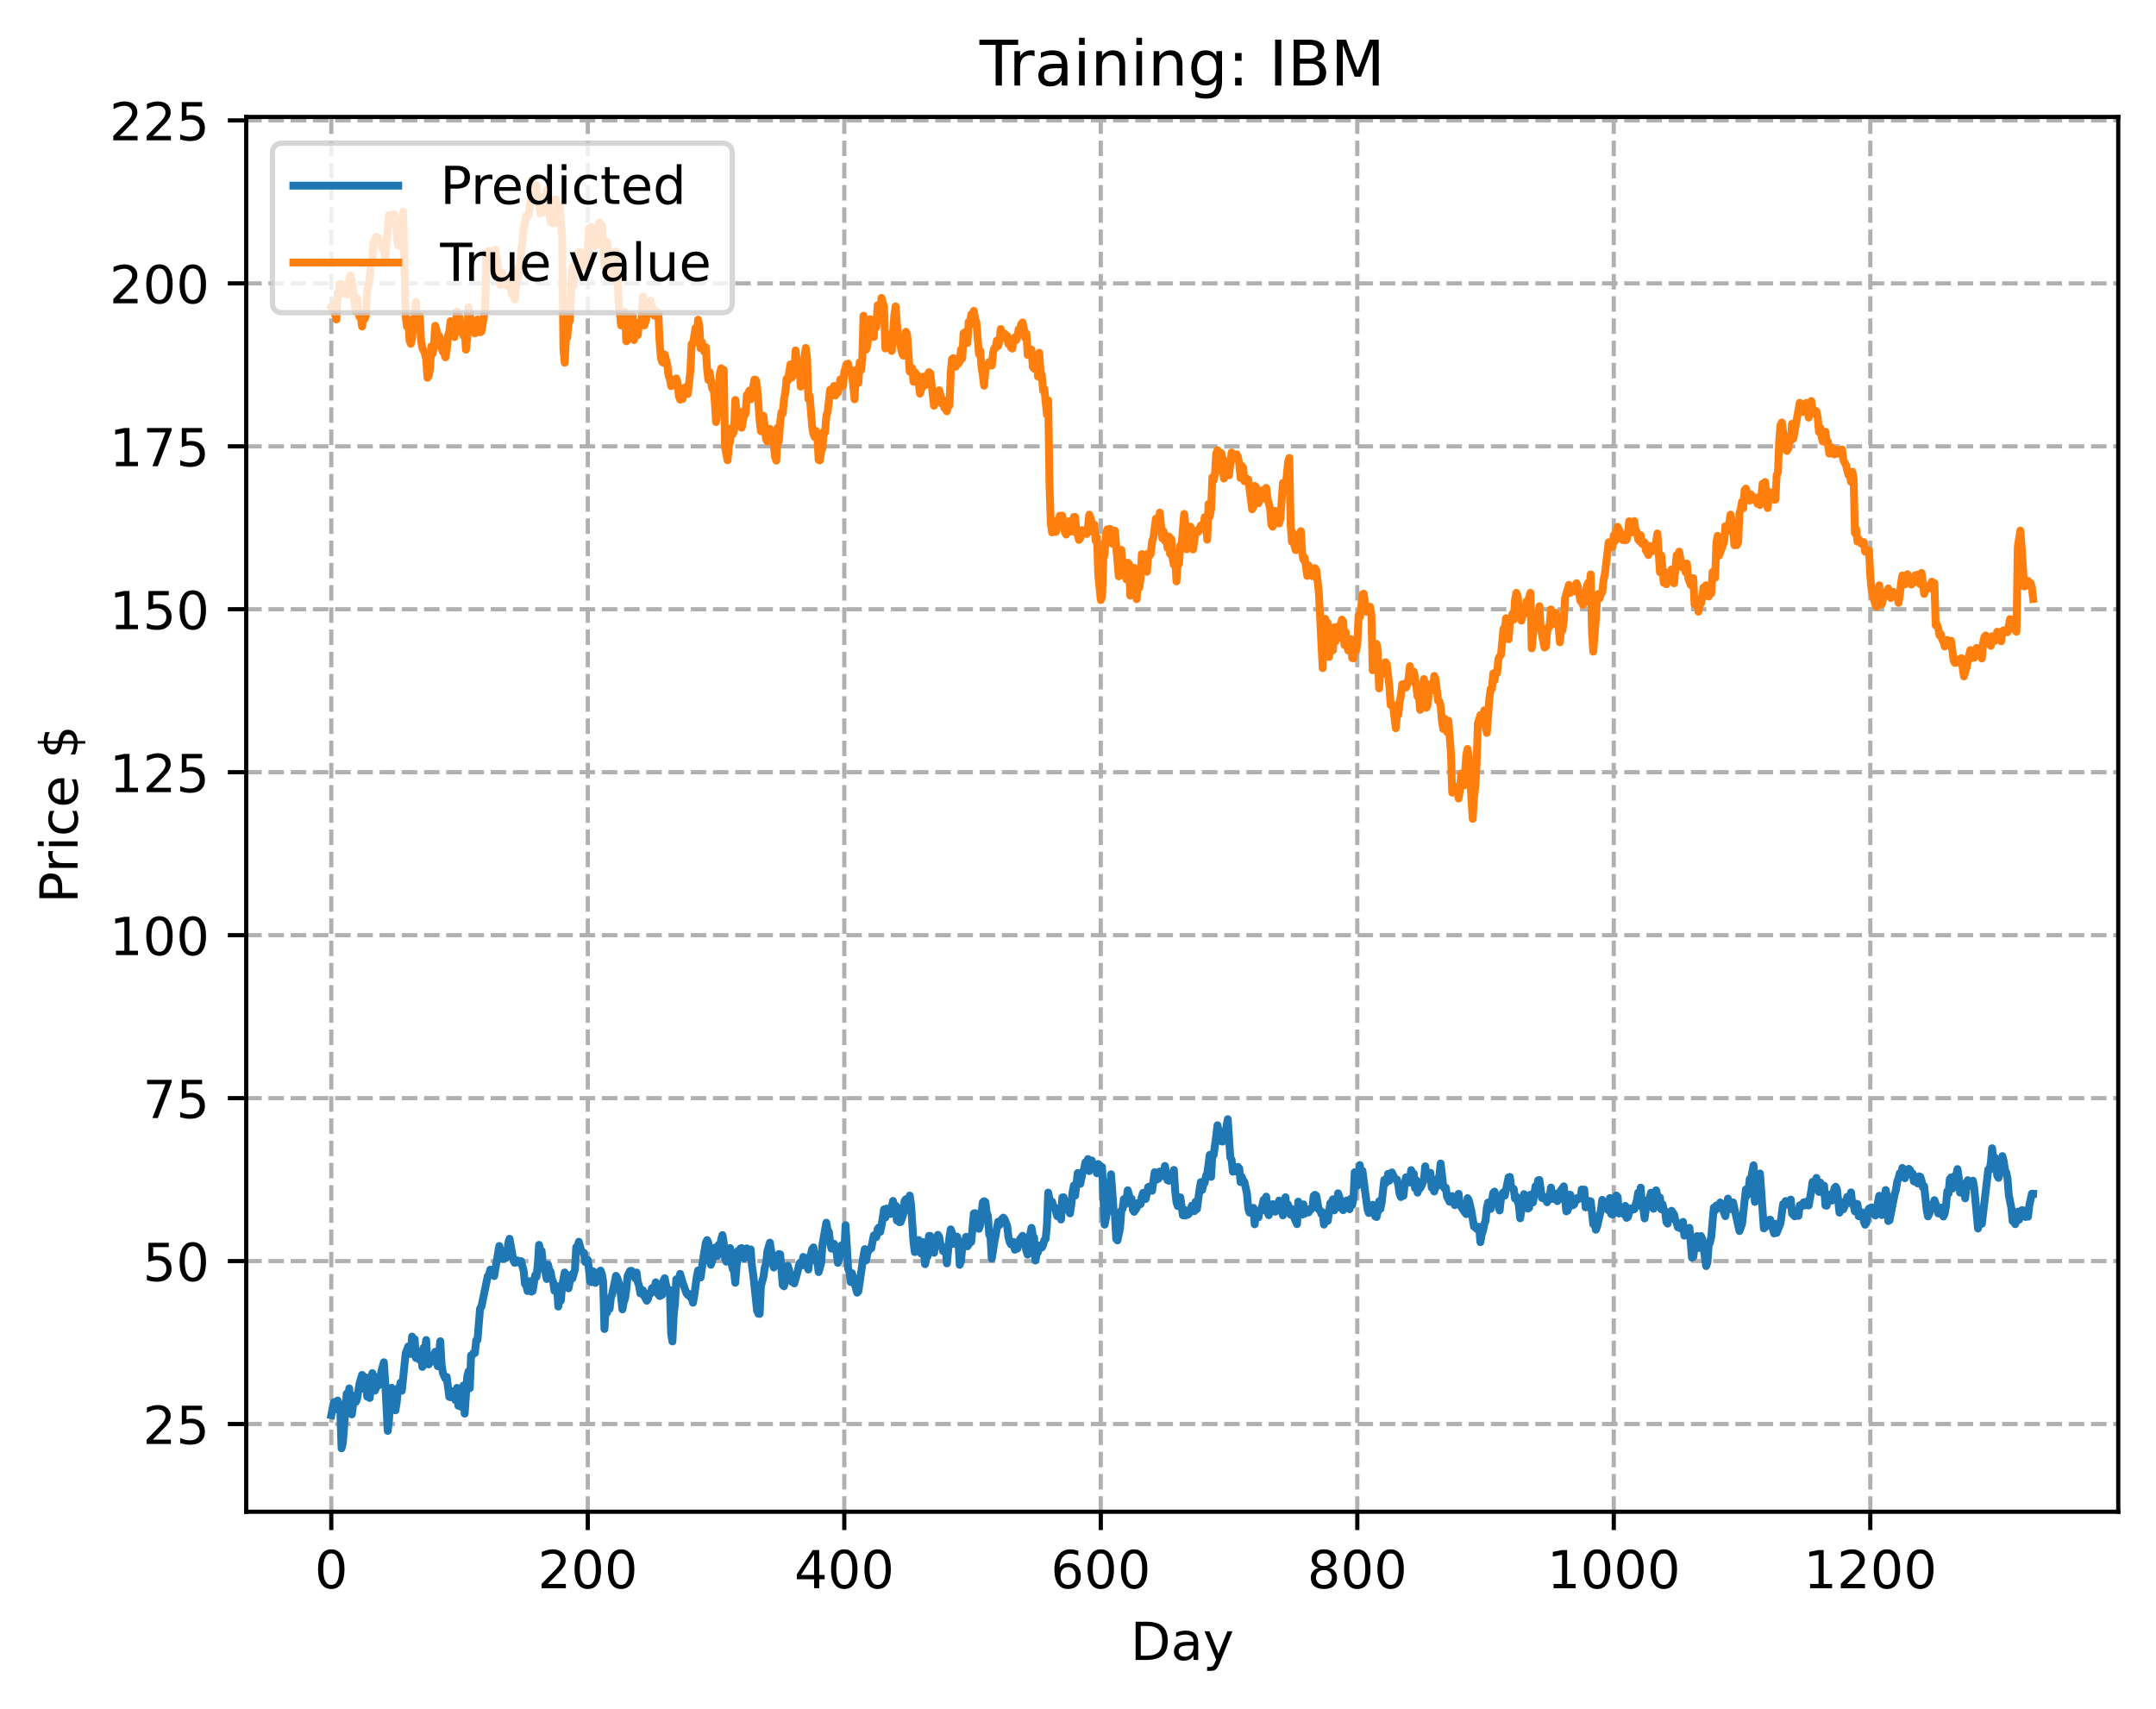 <?xml version="1.0" encoding="utf-8" standalone="no"?>
<!DOCTYPE svg PUBLIC "-//W3C//DTD SVG 1.1//EN"
  "http://www.w3.org/Graphics/SVG/1.1/DTD/svg11.dtd">
<!-- Created with matplotlib (https://matplotlib.org/) -->
<svg height="325.986pt" version="1.1" viewBox="0 0 411.286 325.986" width="411.286pt" xmlns="http://www.w3.org/2000/svg" xmlns:xlink="http://www.w3.org/1999/xlink">
 <defs>
  <style type="text/css">
*{stroke-linecap:butt;stroke-linejoin:round;}
  </style>
 </defs>
 <g id="figure_1">
  <g id="patch_1">
   <path d="M 0 325.986 
L 411.286 325.986 
L 411.286 0 
L 0 0 
z
" style="fill:#ffffff;"/>
  </g>
  <g id="axes_1">
   <g id="patch_2">
    <path d="M 46.966 288.43 
L 404.086 288.43 
L 404.086 22.318 
L 46.966 22.318 
z
" style="fill:#ffffff;"/>
   </g>
   <g id="matplotlib.axis_1">
    <g id="xtick_1">
     <g id="line2d_1">
      <path clip-path="url(#p746886fc65)" d="M 63.198 288.43 
L 63.198 22.318 
" style="fill:none;stroke:#b0b0b0;stroke-dasharray:2.96,1.28;stroke-dashoffset:0;stroke-width:0.8;"/>
     </g>
     <g id="line2d_2">
      <defs>
       <path d="M 0 0 
L 0 3.5 
" id="mb6a753d645" style="stroke:#000000;stroke-width:0.8;"/>
      </defs>
      <g>
       <use style="stroke:#000000;stroke-width:0.8;" x="63.198" xlink:href="#mb6a753d645" y="288.43"/>
      </g>
     </g>
     <g id="text_1">
      <!-- 0 -->
      <defs>
       <path d="M 31.781 66.406 
Q 24.172 66.406 20.328 58.906 
Q 16.5 51.422 16.5 36.375 
Q 16.5 21.391 20.328 13.891 
Q 24.172 6.391 31.781 6.391 
Q 39.453 6.391 43.281 13.891 
Q 47.125 21.391 47.125 36.375 
Q 47.125 51.422 43.281 58.906 
Q 39.453 66.406 31.781 66.406 
z
M 31.781 74.219 
Q 44.047 74.219 50.516 64.516 
Q 56.984 54.828 56.984 36.375 
Q 56.984 17.969 50.516 8.266 
Q 44.047 -1.422 31.781 -1.422 
Q 19.531 -1.422 13.062 8.266 
Q 6.594 17.969 6.594 36.375 
Q 6.594 54.828 13.062 64.516 
Q 19.531 74.219 31.781 74.219 
z
" id="DejaVuSans-48"/>
      </defs>
      <g transform="translate(60.017 303.029)scale(0.1 -0.1)">
       <use xlink:href="#DejaVuSans-48"/>
      </g>
     </g>
    </g>
    <g id="xtick_2">
     <g id="line2d_3">
      <path clip-path="url(#p746886fc65)" d="M 112.129 288.43 
L 112.129 22.318 
" style="fill:none;stroke:#b0b0b0;stroke-dasharray:2.96,1.28;stroke-dashoffset:0;stroke-width:0.8;"/>
     </g>
     <g id="line2d_4">
      <g>
       <use style="stroke:#000000;stroke-width:0.8;" x="112.129" xlink:href="#mb6a753d645" y="288.43"/>
      </g>
     </g>
     <g id="text_2">
      <!-- 200 -->
      <defs>
       <path d="M 19.188 8.297 
L 53.609 8.297 
L 53.609 0 
L 7.328 0 
L 7.328 8.297 
Q 12.938 14.109 22.625 23.891 
Q 32.328 33.688 34.812 36.531 
Q 39.547 41.844 41.422 45.531 
Q 43.312 49.219 43.312 52.781 
Q 43.312 58.594 39.234 62.25 
Q 35.156 65.922 28.609 65.922 
Q 23.969 65.922 18.812 64.312 
Q 13.672 62.703 7.812 59.422 
L 7.812 69.391 
Q 13.766 71.781 18.938 73 
Q 24.125 74.219 28.422 74.219 
Q 39.75 74.219 46.484 68.547 
Q 53.219 62.891 53.219 53.422 
Q 53.219 48.922 51.531 44.891 
Q 49.859 40.875 45.406 35.406 
Q 44.188 33.984 37.641 27.219 
Q 31.109 20.453 19.188 8.297 
z
" id="DejaVuSans-50"/>
      </defs>
      <g transform="translate(102.585 303.029)scale(0.1 -0.1)">
       <use xlink:href="#DejaVuSans-50"/>
       <use x="63.623" xlink:href="#DejaVuSans-48"/>
       <use x="127.246" xlink:href="#DejaVuSans-48"/>
      </g>
     </g>
    </g>
    <g id="xtick_3">
     <g id="line2d_5">
      <path clip-path="url(#p746886fc65)" d="M 161.06 288.43 
L 161.06 22.318 
" style="fill:none;stroke:#b0b0b0;stroke-dasharray:2.96,1.28;stroke-dashoffset:0;stroke-width:0.8;"/>
     </g>
     <g id="line2d_6">
      <g>
       <use style="stroke:#000000;stroke-width:0.8;" x="161.06" xlink:href="#mb6a753d645" y="288.43"/>
      </g>
     </g>
     <g id="text_3">
      <!-- 400 -->
      <defs>
       <path d="M 37.797 64.312 
L 12.891 25.391 
L 37.797 25.391 
z
M 35.203 72.906 
L 47.609 72.906 
L 47.609 25.391 
L 58.016 25.391 
L 58.016 17.188 
L 47.609 17.188 
L 47.609 0 
L 37.797 0 
L 37.797 17.188 
L 4.891 17.188 
L 4.891 26.703 
z
" id="DejaVuSans-52"/>
      </defs>
      <g transform="translate(151.516 303.029)scale(0.1 -0.1)">
       <use xlink:href="#DejaVuSans-52"/>
       <use x="63.623" xlink:href="#DejaVuSans-48"/>
       <use x="127.246" xlink:href="#DejaVuSans-48"/>
      </g>
     </g>
    </g>
    <g id="xtick_4">
     <g id="line2d_7">
      <path clip-path="url(#p746886fc65)" d="M 209.99 288.43 
L 209.99 22.318 
" style="fill:none;stroke:#b0b0b0;stroke-dasharray:2.96,1.28;stroke-dashoffset:0;stroke-width:0.8;"/>
     </g>
     <g id="line2d_8">
      <g>
       <use style="stroke:#000000;stroke-width:0.8;" x="209.99" xlink:href="#mb6a753d645" y="288.43"/>
      </g>
     </g>
     <g id="text_4">
      <!-- 600 -->
      <defs>
       <path d="M 33.016 40.375 
Q 26.375 40.375 22.484 35.828 
Q 18.609 31.297 18.609 23.391 
Q 18.609 15.531 22.484 10.953 
Q 26.375 6.391 33.016 6.391 
Q 39.656 6.391 43.531 10.953 
Q 47.406 15.531 47.406 23.391 
Q 47.406 31.297 43.531 35.828 
Q 39.656 40.375 33.016 40.375 
z
M 52.594 71.297 
L 52.594 62.312 
Q 48.875 64.062 45.094 64.984 
Q 41.312 65.922 37.594 65.922 
Q 27.828 65.922 22.672 59.328 
Q 17.531 52.734 16.797 39.406 
Q 19.672 43.656 24.016 45.922 
Q 28.375 48.188 33.594 48.188 
Q 44.578 48.188 50.953 41.516 
Q 57.328 34.859 57.328 23.391 
Q 57.328 12.156 50.688 5.359 
Q 44.047 -1.422 33.016 -1.422 
Q 20.359 -1.422 13.672 8.266 
Q 6.984 17.969 6.984 36.375 
Q 6.984 53.656 15.188 63.938 
Q 23.391 74.219 37.203 74.219 
Q 40.922 74.219 44.703 73.484 
Q 48.484 72.75 52.594 71.297 
z
" id="DejaVuSans-54"/>
      </defs>
      <g transform="translate(200.446 303.029)scale(0.1 -0.1)">
       <use xlink:href="#DejaVuSans-54"/>
       <use x="63.623" xlink:href="#DejaVuSans-48"/>
       <use x="127.246" xlink:href="#DejaVuSans-48"/>
      </g>
     </g>
    </g>
    <g id="xtick_5">
     <g id="line2d_9">
      <path clip-path="url(#p746886fc65)" d="M 258.921 288.43 
L 258.921 22.318 
" style="fill:none;stroke:#b0b0b0;stroke-dasharray:2.96,1.28;stroke-dashoffset:0;stroke-width:0.8;"/>
     </g>
     <g id="line2d_10">
      <g>
       <use style="stroke:#000000;stroke-width:0.8;" x="258.921" xlink:href="#mb6a753d645" y="288.43"/>
      </g>
     </g>
     <g id="text_5">
      <!-- 800 -->
      <defs>
       <path d="M 31.781 34.625 
Q 24.75 34.625 20.719 30.859 
Q 16.703 27.094 16.703 20.516 
Q 16.703 13.922 20.719 10.156 
Q 24.75 6.391 31.781 6.391 
Q 38.812 6.391 42.859 10.172 
Q 46.922 13.969 46.922 20.516 
Q 46.922 27.094 42.891 30.859 
Q 38.875 34.625 31.781 34.625 
z
M 21.922 38.812 
Q 15.578 40.375 12.031 44.719 
Q 8.5 49.078 8.5 55.328 
Q 8.5 64.062 14.719 69.141 
Q 20.953 74.219 31.781 74.219 
Q 42.672 74.219 48.875 69.141 
Q 55.078 64.062 55.078 55.328 
Q 55.078 49.078 51.531 44.719 
Q 48 40.375 41.703 38.812 
Q 48.828 37.156 52.797 32.312 
Q 56.781 27.484 56.781 20.516 
Q 56.781 9.906 50.312 4.234 
Q 43.844 -1.422 31.781 -1.422 
Q 19.734 -1.422 13.25 4.234 
Q 6.781 9.906 6.781 20.516 
Q 6.781 27.484 10.781 32.312 
Q 14.797 37.156 21.922 38.812 
z
M 18.312 54.391 
Q 18.312 48.734 21.844 45.562 
Q 25.391 42.391 31.781 42.391 
Q 38.141 42.391 41.719 45.562 
Q 45.312 48.734 45.312 54.391 
Q 45.312 60.062 41.719 63.234 
Q 38.141 66.406 31.781 66.406 
Q 25.391 66.406 21.844 63.234 
Q 18.312 60.062 18.312 54.391 
z
" id="DejaVuSans-56"/>
      </defs>
      <g transform="translate(249.377 303.029)scale(0.1 -0.1)">
       <use xlink:href="#DejaVuSans-56"/>
       <use x="63.623" xlink:href="#DejaVuSans-48"/>
       <use x="127.246" xlink:href="#DejaVuSans-48"/>
      </g>
     </g>
    </g>
    <g id="xtick_6">
     <g id="line2d_11">
      <path clip-path="url(#p746886fc65)" d="M 307.851 288.43 
L 307.851 22.318 
" style="fill:none;stroke:#b0b0b0;stroke-dasharray:2.96,1.28;stroke-dashoffset:0;stroke-width:0.8;"/>
     </g>
     <g id="line2d_12">
      <g>
       <use style="stroke:#000000;stroke-width:0.8;" x="307.851" xlink:href="#mb6a753d645" y="288.43"/>
      </g>
     </g>
     <g id="text_6">
      <!-- 1000 -->
      <defs>
       <path d="M 12.406 8.297 
L 28.516 8.297 
L 28.516 63.922 
L 10.984 60.406 
L 10.984 69.391 
L 28.422 72.906 
L 38.281 72.906 
L 38.281 8.297 
L 54.391 8.297 
L 54.391 0 
L 12.406 0 
z
" id="DejaVuSans-49"/>
      </defs>
      <g transform="translate(295.126 303.029)scale(0.1 -0.1)">
       <use xlink:href="#DejaVuSans-49"/>
       <use x="63.623" xlink:href="#DejaVuSans-48"/>
       <use x="127.246" xlink:href="#DejaVuSans-48"/>
       <use x="190.869" xlink:href="#DejaVuSans-48"/>
      </g>
     </g>
    </g>
    <g id="xtick_7">
     <g id="line2d_13">
      <path clip-path="url(#p746886fc65)" d="M 356.782 288.43 
L 356.782 22.318 
" style="fill:none;stroke:#b0b0b0;stroke-dasharray:2.96,1.28;stroke-dashoffset:0;stroke-width:0.8;"/>
     </g>
     <g id="line2d_14">
      <g>
       <use style="stroke:#000000;stroke-width:0.8;" x="356.782" xlink:href="#mb6a753d645" y="288.43"/>
      </g>
     </g>
     <g id="text_7">
      <!-- 1200 -->
      <g transform="translate(344.057 303.029)scale(0.1 -0.1)">
       <use xlink:href="#DejaVuSans-49"/>
       <use x="63.623" xlink:href="#DejaVuSans-50"/>
       <use x="127.246" xlink:href="#DejaVuSans-48"/>
       <use x="190.869" xlink:href="#DejaVuSans-48"/>
      </g>
     </g>
    </g>
    <g id="text_8">
     <!-- Day -->
     <defs>
      <path d="M 19.672 64.797 
L 19.672 8.109 
L 31.594 8.109 
Q 46.688 8.109 53.688 14.938 
Q 60.688 21.781 60.688 36.531 
Q 60.688 51.172 53.688 57.984 
Q 46.688 64.797 31.594 64.797 
z
M 9.812 72.906 
L 30.078 72.906 
Q 51.266 72.906 61.172 64.094 
Q 71.094 55.281 71.094 36.531 
Q 71.094 17.672 61.125 8.828 
Q 51.172 0 30.078 0 
L 9.812 0 
z
" id="DejaVuSans-68"/>
      <path d="M 34.281 27.484 
Q 23.391 27.484 19.188 25 
Q 14.984 22.516 14.984 16.5 
Q 14.984 11.719 18.141 8.906 
Q 21.297 6.109 26.703 6.109 
Q 34.188 6.109 38.703 11.406 
Q 43.219 16.703 43.219 25.484 
L 43.219 27.484 
z
M 52.203 31.203 
L 52.203 0 
L 43.219 0 
L 43.219 8.297 
Q 40.141 3.328 35.547 0.953 
Q 30.953 -1.422 24.312 -1.422 
Q 15.922 -1.422 10.953 3.297 
Q 6 8.016 6 15.922 
Q 6 25.141 12.172 29.828 
Q 18.359 34.516 30.609 34.516 
L 43.219 34.516 
L 43.219 35.406 
Q 43.219 41.609 39.141 45 
Q 35.062 48.391 27.688 48.391 
Q 23 48.391 18.547 47.266 
Q 14.109 46.141 10.016 43.891 
L 10.016 52.203 
Q 14.938 54.109 19.578 55.047 
Q 24.219 56 28.609 56 
Q 40.484 56 46.344 49.844 
Q 52.203 43.703 52.203 31.203 
z
" id="DejaVuSans-97"/>
      <path d="M 32.172 -5.078 
Q 28.375 -14.844 24.75 -17.812 
Q 21.141 -20.797 15.094 -20.797 
L 7.906 -20.797 
L 7.906 -13.281 
L 13.188 -13.281 
Q 16.891 -13.281 18.938 -11.516 
Q 21 -9.766 23.484 -3.219 
L 25.094 0.875 
L 2.984 54.688 
L 12.5 54.688 
L 29.594 11.922 
L 46.688 54.688 
L 56.203 54.688 
z
" id="DejaVuSans-121"/>
     </defs>
     <g transform="translate(215.652 316.707)scale(0.1 -0.1)">
      <use xlink:href="#DejaVuSans-68"/>
      <use x="77.002" xlink:href="#DejaVuSans-97"/>
      <use x="138.281" xlink:href="#DejaVuSans-121"/>
     </g>
    </g>
   </g>
   <g id="matplotlib.axis_2">
    <g id="ytick_1">
     <g id="line2d_15">
      <path clip-path="url(#p746886fc65)" d="M 46.966 271.699 
L 404.086 271.699 
" style="fill:none;stroke:#b0b0b0;stroke-dasharray:2.96,1.28;stroke-dashoffset:0;stroke-width:0.8;"/>
     </g>
     <g id="line2d_16">
      <defs>
       <path d="M 0 0 
L -3.5 0 
" id="mc3a1862ed0" style="stroke:#000000;stroke-width:0.8;"/>
      </defs>
      <g>
       <use style="stroke:#000000;stroke-width:0.8;" x="46.966" xlink:href="#mc3a1862ed0" y="271.699"/>
      </g>
     </g>
     <g id="text_9">
      <!-- 25 -->
      <defs>
       <path d="M 10.797 72.906 
L 49.516 72.906 
L 49.516 64.594 
L 19.828 64.594 
L 19.828 46.734 
Q 21.969 47.469 24.109 47.828 
Q 26.266 48.188 28.422 48.188 
Q 40.625 48.188 47.75 41.5 
Q 54.891 34.812 54.891 23.391 
Q 54.891 11.625 47.562 5.094 
Q 40.234 -1.422 26.906 -1.422 
Q 22.312 -1.422 17.547 -0.641 
Q 12.797 0.141 7.719 1.703 
L 7.719 11.625 
Q 12.109 9.234 16.797 8.062 
Q 21.484 6.891 26.703 6.891 
Q 35.156 6.891 40.078 11.328 
Q 45.016 15.766 45.016 23.391 
Q 45.016 31 40.078 35.438 
Q 35.156 39.891 26.703 39.891 
Q 22.75 39.891 18.812 39.016 
Q 14.891 38.141 10.797 36.281 
z
" id="DejaVuSans-53"/>
      </defs>
      <g transform="translate(27.241 275.498)scale(0.1 -0.1)">
       <use xlink:href="#DejaVuSans-50"/>
       <use x="63.623" xlink:href="#DejaVuSans-53"/>
      </g>
     </g>
    </g>
    <g id="ytick_2">
     <g id="line2d_17">
      <path clip-path="url(#p746886fc65)" d="M 46.966 240.608 
L 404.086 240.608 
" style="fill:none;stroke:#b0b0b0;stroke-dasharray:2.96,1.28;stroke-dashoffset:0;stroke-width:0.8;"/>
     </g>
     <g id="line2d_18">
      <g>
       <use style="stroke:#000000;stroke-width:0.8;" x="46.966" xlink:href="#mc3a1862ed0" y="240.608"/>
      </g>
     </g>
     <g id="text_10">
      <!-- 50 -->
      <g transform="translate(27.241 244.407)scale(0.1 -0.1)">
       <use xlink:href="#DejaVuSans-53"/>
       <use x="63.623" xlink:href="#DejaVuSans-48"/>
      </g>
     </g>
    </g>
    <g id="ytick_3">
     <g id="line2d_19">
      <path clip-path="url(#p746886fc65)" d="M 46.966 209.517 
L 404.086 209.517 
" style="fill:none;stroke:#b0b0b0;stroke-dasharray:2.96,1.28;stroke-dashoffset:0;stroke-width:0.8;"/>
     </g>
     <g id="line2d_20">
      <g>
       <use style="stroke:#000000;stroke-width:0.8;" x="46.966" xlink:href="#mc3a1862ed0" y="209.517"/>
      </g>
     </g>
     <g id="text_11">
      <!-- 75 -->
      <defs>
       <path d="M 8.203 72.906 
L 55.078 72.906 
L 55.078 68.703 
L 28.609 0 
L 18.312 0 
L 43.219 64.594 
L 8.203 64.594 
z
" id="DejaVuSans-55"/>
      </defs>
      <g transform="translate(27.241 213.316)scale(0.1 -0.1)">
       <use xlink:href="#DejaVuSans-55"/>
       <use x="63.623" xlink:href="#DejaVuSans-53"/>
      </g>
     </g>
    </g>
    <g id="ytick_4">
     <g id="line2d_21">
      <path clip-path="url(#p746886fc65)" d="M 46.966 178.426 
L 404.086 178.426 
" style="fill:none;stroke:#b0b0b0;stroke-dasharray:2.96,1.28;stroke-dashoffset:0;stroke-width:0.8;"/>
     </g>
     <g id="line2d_22">
      <g>
       <use style="stroke:#000000;stroke-width:0.8;" x="46.966" xlink:href="#mc3a1862ed0" y="178.426"/>
      </g>
     </g>
     <g id="text_12">
      <!-- 100 -->
      <g transform="translate(20.878 182.226)scale(0.1 -0.1)">
       <use xlink:href="#DejaVuSans-49"/>
       <use x="63.623" xlink:href="#DejaVuSans-48"/>
       <use x="127.246" xlink:href="#DejaVuSans-48"/>
      </g>
     </g>
    </g>
    <g id="ytick_5">
     <g id="line2d_23">
      <path clip-path="url(#p746886fc65)" d="M 46.966 147.336 
L 404.086 147.336 
" style="fill:none;stroke:#b0b0b0;stroke-dasharray:2.96,1.28;stroke-dashoffset:0;stroke-width:0.8;"/>
     </g>
     <g id="line2d_24">
      <g>
       <use style="stroke:#000000;stroke-width:0.8;" x="46.966" xlink:href="#mc3a1862ed0" y="147.336"/>
      </g>
     </g>
     <g id="text_13">
      <!-- 125 -->
      <g transform="translate(20.878 151.135)scale(0.1 -0.1)">
       <use xlink:href="#DejaVuSans-49"/>
       <use x="63.623" xlink:href="#DejaVuSans-50"/>
       <use x="127.246" xlink:href="#DejaVuSans-53"/>
      </g>
     </g>
    </g>
    <g id="ytick_6">
     <g id="line2d_25">
      <path clip-path="url(#p746886fc65)" d="M 46.966 116.245 
L 404.086 116.245 
" style="fill:none;stroke:#b0b0b0;stroke-dasharray:2.96,1.28;stroke-dashoffset:0;stroke-width:0.8;"/>
     </g>
     <g id="line2d_26">
      <g>
       <use style="stroke:#000000;stroke-width:0.8;" x="46.966" xlink:href="#mc3a1862ed0" y="116.245"/>
      </g>
     </g>
     <g id="text_14">
      <!-- 150 -->
      <g transform="translate(20.878 120.044)scale(0.1 -0.1)">
       <use xlink:href="#DejaVuSans-49"/>
       <use x="63.623" xlink:href="#DejaVuSans-53"/>
       <use x="127.246" xlink:href="#DejaVuSans-48"/>
      </g>
     </g>
    </g>
    <g id="ytick_7">
     <g id="line2d_27">
      <path clip-path="url(#p746886fc65)" d="M 46.966 85.154 
L 404.086 85.154 
" style="fill:none;stroke:#b0b0b0;stroke-dasharray:2.96,1.28;stroke-dashoffset:0;stroke-width:0.8;"/>
     </g>
     <g id="line2d_28">
      <g>
       <use style="stroke:#000000;stroke-width:0.8;" x="46.966" xlink:href="#mc3a1862ed0" y="85.154"/>
      </g>
     </g>
     <g id="text_15">
      <!-- 175 -->
      <g transform="translate(20.878 88.953)scale(0.1 -0.1)">
       <use xlink:href="#DejaVuSans-49"/>
       <use x="63.623" xlink:href="#DejaVuSans-55"/>
       <use x="127.246" xlink:href="#DejaVuSans-53"/>
      </g>
     </g>
    </g>
    <g id="ytick_8">
     <g id="line2d_29">
      <path clip-path="url(#p746886fc65)" d="M 46.966 54.063 
L 404.086 54.063 
" style="fill:none;stroke:#b0b0b0;stroke-dasharray:2.96,1.28;stroke-dashoffset:0;stroke-width:0.8;"/>
     </g>
     <g id="line2d_30">
      <g>
       <use style="stroke:#000000;stroke-width:0.8;" x="46.966" xlink:href="#mc3a1862ed0" y="54.063"/>
      </g>
     </g>
     <g id="text_16">
      <!-- 200 -->
      <g transform="translate(20.878 57.863)scale(0.1 -0.1)">
       <use xlink:href="#DejaVuSans-50"/>
       <use x="63.623" xlink:href="#DejaVuSans-48"/>
       <use x="127.246" xlink:href="#DejaVuSans-48"/>
      </g>
     </g>
    </g>
    <g id="ytick_9">
     <g id="line2d_31">
      <path clip-path="url(#p746886fc65)" d="M 46.966 22.973 
L 404.086 22.973 
" style="fill:none;stroke:#b0b0b0;stroke-dasharray:2.96,1.28;stroke-dashoffset:0;stroke-width:0.8;"/>
     </g>
     <g id="line2d_32">
      <g>
       <use style="stroke:#000000;stroke-width:0.8;" x="46.966" xlink:href="#mc3a1862ed0" y="22.973"/>
      </g>
     </g>
     <g id="text_17">
      <!-- 225 -->
      <g transform="translate(20.878 26.772)scale(0.1 -0.1)">
       <use xlink:href="#DejaVuSans-50"/>
       <use x="63.623" xlink:href="#DejaVuSans-50"/>
       <use x="127.246" xlink:href="#DejaVuSans-53"/>
      </g>
     </g>
    </g>
    <g id="text_18">
     <!-- Price $ -->
     <defs>
      <path d="M 19.672 64.797 
L 19.672 37.406 
L 32.078 37.406 
Q 38.969 37.406 42.719 40.969 
Q 46.484 44.531 46.484 51.125 
Q 46.484 57.672 42.719 61.234 
Q 38.969 64.797 32.078 64.797 
z
M 9.812 72.906 
L 32.078 72.906 
Q 44.344 72.906 50.609 67.359 
Q 56.891 61.812 56.891 51.125 
Q 56.891 40.328 50.609 34.812 
Q 44.344 29.297 32.078 29.297 
L 19.672 29.297 
L 19.672 0 
L 9.812 0 
z
" id="DejaVuSans-80"/>
      <path d="M 41.109 46.297 
Q 39.594 47.172 37.812 47.578 
Q 36.031 48 33.891 48 
Q 26.266 48 22.188 43.047 
Q 18.109 38.094 18.109 28.812 
L 18.109 0 
L 9.078 0 
L 9.078 54.688 
L 18.109 54.688 
L 18.109 46.188 
Q 20.953 51.172 25.484 53.578 
Q 30.031 56 36.531 56 
Q 37.453 56 38.578 55.875 
Q 39.703 55.766 41.062 55.516 
z
" id="DejaVuSans-114"/>
      <path d="M 9.422 54.688 
L 18.406 54.688 
L 18.406 0 
L 9.422 0 
z
M 9.422 75.984 
L 18.406 75.984 
L 18.406 64.594 
L 9.422 64.594 
z
" id="DejaVuSans-105"/>
      <path d="M 48.781 52.594 
L 48.781 44.188 
Q 44.969 46.297 41.141 47.344 
Q 37.312 48.391 33.406 48.391 
Q 24.656 48.391 19.812 42.844 
Q 14.984 37.312 14.984 27.297 
Q 14.984 17.281 19.812 11.734 
Q 24.656 6.203 33.406 6.203 
Q 37.312 6.203 41.141 7.25 
Q 44.969 8.297 48.781 10.406 
L 48.781 2.094 
Q 45.016 0.344 40.984 -0.531 
Q 36.969 -1.422 32.422 -1.422 
Q 20.062 -1.422 12.781 6.344 
Q 5.516 14.109 5.516 27.297 
Q 5.516 40.672 12.859 48.328 
Q 20.219 56 33.016 56 
Q 37.156 56 41.109 55.141 
Q 45.062 54.297 48.781 52.594 
z
" id="DejaVuSans-99"/>
      <path d="M 56.203 29.594 
L 56.203 25.203 
L 14.891 25.203 
Q 15.484 15.922 20.484 11.062 
Q 25.484 6.203 34.422 6.203 
Q 39.594 6.203 44.453 7.469 
Q 49.312 8.734 54.109 11.281 
L 54.109 2.781 
Q 49.266 0.734 44.188 -0.344 
Q 39.109 -1.422 33.891 -1.422 
Q 20.797 -1.422 13.156 6.188 
Q 5.516 13.812 5.516 26.812 
Q 5.516 40.234 12.766 48.109 
Q 20.016 56 32.328 56 
Q 43.359 56 49.781 48.891 
Q 56.203 41.797 56.203 29.594 
z
M 47.219 32.234 
Q 47.125 39.594 43.094 43.984 
Q 39.062 48.391 32.422 48.391 
Q 24.906 48.391 20.391 44.141 
Q 15.875 39.891 15.188 32.172 
z
" id="DejaVuSans-101"/>
      <path id="DejaVuSans-32"/>
      <path d="M 33.797 -14.703 
L 28.906 -14.703 
L 28.859 0 
Q 23.734 0.094 18.609 1.188 
Q 13.484 2.297 8.297 4.5 
L 8.297 13.281 
Q 13.281 10.156 18.375 8.562 
Q 23.484 6.984 28.906 6.938 
L 28.906 29.203 
Q 18.109 30.953 13.203 35.156 
Q 8.297 39.359 8.297 46.688 
Q 8.297 54.641 13.625 59.219 
Q 18.953 63.812 28.906 64.5 
L 28.906 75.984 
L 33.797 75.984 
L 33.797 64.656 
Q 38.328 64.453 42.578 63.688 
Q 46.828 62.938 50.875 61.625 
L 50.875 53.078 
Q 46.828 55.125 42.547 56.25 
Q 38.281 57.375 33.797 57.562 
L 33.797 36.719 
Q 44.875 35.016 50.094 30.609 
Q 55.328 26.219 55.328 18.609 
Q 55.328 10.359 49.781 5.594 
Q 44.234 0.828 33.797 0.094 
z
M 28.906 37.594 
L 28.906 57.625 
Q 23.25 56.984 20.266 54.391 
Q 17.281 51.812 17.281 47.516 
Q 17.281 43.312 20.031 40.969 
Q 22.797 38.625 28.906 37.594 
z
M 33.797 28.219 
L 33.797 7.078 
Q 39.984 7.906 43.141 10.594 
Q 46.297 13.281 46.297 17.672 
Q 46.297 21.969 43.281 24.5 
Q 40.281 27.047 33.797 28.219 
z
" id="DejaVuSans-36"/>
     </defs>
     <g transform="translate(14.798 172.342)rotate(-90)scale(0.1 -0.1)">
      <use xlink:href="#DejaVuSans-80"/>
      <use x="58.553" xlink:href="#DejaVuSans-114"/>
      <use x="99.666" xlink:href="#DejaVuSans-105"/>
      <use x="127.449" xlink:href="#DejaVuSans-99"/>
      <use x="182.43" xlink:href="#DejaVuSans-101"/>
      <use x="243.953" xlink:href="#DejaVuSans-32"/>
      <use x="275.74" xlink:href="#DejaVuSans-36"/>
     </g>
    </g>
   </g>
   <g id="line2d_33">
    <path clip-path="url(#p746886fc65)" d="M 63.198 270.006 
L 63.688 267.531 
L 63.932 268.874 
L 64.177 267.371 
L 64.422 267.214 
L 64.911 268.701 
L 65.156 276.334 
L 65.4 275.373 
L 66.134 265.91 
L 66.379 267.846 
L 66.623 264.905 
L 66.868 268.503 
L 67.113 269.863 
L 67.602 266.31 
L 67.847 267.527 
L 68.091 267.035 
L 68.581 263.97 
L 69.07 262.322 
L 69.559 265.062 
L 69.804 262.795 
L 70.049 266.485 
L 70.293 264.872 
L 70.538 266.72 
L 70.783 263.371 
L 71.027 261.987 
L 71.272 264.906 
L 71.517 265.328 
L 71.761 264.737 
L 72.006 262.715 
L 72.251 264.295 
L 72.495 263.969 
L 72.74 261.68 
L 73.229 259.915 
L 73.474 263.639 
L 73.963 273.009 
L 74.208 270.944 
L 74.452 266.833 
L 74.697 264.778 
L 74.942 267.319 
L 75.186 267.28 
L 75.431 269.092 
L 75.676 267.591 
L 75.92 264.901 
L 76.165 265.151 
L 76.41 263.794 
L 76.654 265.355 
L 77.388 258.202 
L 77.878 256.902 
L 78.122 257.41 
L 78.367 258.327 
L 78.611 255.012 
L 78.856 257.146 
L 79.101 255.497 
L 79.345 259.105 
L 79.59 257.958 
L 79.835 257.865 
L 80.079 259.482 
L 80.324 258.207 
L 80.569 260.796 
L 80.813 257.133 
L 81.058 257.603 
L 81.303 255.666 
L 81.547 260.273 
L 81.792 260.32 
L 82.037 259.417 
L 82.281 259.854 
L 82.526 259.361 
L 83.015 257.922 
L 83.26 258.457 
L 83.505 260.669 
L 83.994 255.895 
L 84.239 260.35 
L 84.483 261.949 
L 84.972 263.047 
L 85.217 262.719 
L 85.706 266.51 
L 85.951 266.59 
L 86.196 265.43 
L 86.93 267.184 
L 87.174 264.798 
L 87.419 268.201 
L 87.664 266.449 
L 87.908 268.385 
L 88.153 267.125 
L 88.398 264.354 
L 88.642 269.712 
L 89.132 262.646 
L 89.376 261.673 
L 89.621 264.86 
L 89.866 258.584 
L 90.11 258.54 
L 90.355 258.094 
L 90.599 258.146 
L 90.844 255.727 
L 91.089 255.632 
L 91.578 249.67 
L 91.823 249.358 
L 93.046 243.466 
L 93.291 243.235 
L 93.535 242.233 
L 93.78 242.301 
L 94.025 242.674 
L 94.269 243.464 
L 95.248 237.725 
L 95.737 239.817 
L 95.982 240.188 
L 96.227 239.884 
L 96.471 240.061 
L 96.716 239.309 
L 96.96 237.159 
L 97.205 236.356 
L 97.939 240.488 
L 98.184 240.938 
L 98.428 240.581 
L 98.673 240.472 
L 98.918 240.878 
L 99.407 240.615 
L 99.896 242.501 
L 100.141 244.986 
L 100.386 245.189 
L 100.63 246.32 
L 100.875 244.801 
L 101.12 244.445 
L 101.364 246.444 
L 101.609 246.313 
L 102.098 243.309 
L 102.343 243.621 
L 102.587 241.279 
L 102.832 237.511 
L 103.077 238.606 
L 103.321 238.677 
L 103.566 241.334 
L 104.055 242.791 
L 104.3 244.027 
L 104.545 241.285 
L 104.789 242.319 
L 105.034 242.624 
L 105.279 244.062 
L 105.523 244.577 
L 105.768 246.271 
L 106.013 245.57 
L 106.257 245.379 
L 106.502 249.288 
L 106.747 247.871 
L 106.991 248.159 
L 107.236 245.354 
L 107.725 242.777 
L 107.97 245.46 
L 108.215 244.442 
L 108.459 245.807 
L 108.948 243.209 
L 109.193 243.924 
L 109.682 242.193 
L 109.927 237.948 
L 110.172 237.983 
L 110.416 236.926 
L 110.906 238.732 
L 111.395 239.037 
L 111.64 240.789 
L 111.884 240.376 
L 112.129 240.384 
L 112.618 244.523 
L 112.863 244.633 
L 113.108 242.535 
L 113.352 244.269 
L 113.597 244.773 
L 113.842 244.169 
L 114.086 244.368 
L 114.331 242.621 
L 114.575 242.423 
L 114.82 243.114 
L 115.065 244.547 
L 115.309 253.575 
L 115.554 249.508 
L 115.799 250.461 
L 116.043 249.269 
L 116.288 249.728 
L 116.533 247.595 
L 116.777 246.927 
L 117.267 244.57 
L 117.511 243.417 
L 117.756 243.84 
L 118.245 245.413 
L 118.735 249.82 
L 118.979 248.457 
L 119.224 247.767 
L 119.469 246.082 
L 119.713 243.458 
L 120.203 242.486 
L 120.447 242.449 
L 120.692 243.284 
L 120.936 243.146 
L 121.181 243.909 
L 121.426 242.785 
L 121.67 244.613 
L 121.915 245.318 
L 122.16 246.789 
L 122.404 246.073 
L 122.649 246.186 
L 122.894 247.249 
L 123.383 248.173 
L 123.628 247.819 
L 123.872 246.75 
L 124.117 246.795 
L 124.362 245.786 
L 124.606 246.486 
L 125.096 244.655 
L 125.585 246.965 
L 125.83 247.279 
L 126.319 247.043 
L 126.563 244.366 
L 126.808 243.878 
L 127.053 245.217 
L 127.297 245.859 
L 127.542 246.129 
L 127.787 246.14 
L 128.031 254.454 
L 128.276 255.943 
L 128.521 250.879 
L 128.765 248.619 
L 129.01 244.086 
L 129.255 244.387 
L 129.499 244.11 
L 129.744 243.044 
L 130.233 244.742 
L 130.967 246.772 
L 131.212 247.087 
L 131.457 246.87 
L 131.701 247.519 
L 131.946 247.64 
L 132.191 248.553 
L 132.435 247.233 
L 132.924 243.581 
L 133.169 242.395 
L 133.414 242.922 
L 133.658 243.737 
L 134.148 240.173 
L 134.637 237.125 
L 134.882 236.594 
L 135.126 237.062 
L 135.371 240.317 
L 135.616 241.314 
L 135.86 240.591 
L 136.105 238.565 
L 136.35 238.043 
L 136.594 239.406 
L 136.839 239.605 
L 137.084 237.512 
L 137.328 238.55 
L 137.573 236.447 
L 137.818 235.653 
L 138.062 237.142 
L 138.307 240.033 
L 138.551 240.73 
L 138.796 239.844 
L 139.041 240.113 
L 139.285 238.124 
L 139.53 240.929 
L 139.775 242.118 
L 140.019 242.489 
L 140.264 244.743 
L 140.753 238.665 
L 140.998 239.343 
L 141.243 238.205 
L 141.487 238.122 
L 141.732 239.805 
L 141.977 240.109 
L 142.466 238.183 
L 142.711 238.576 
L 142.955 238.613 
L 143.2 238.378 
L 143.445 241.539 
L 143.689 243.167 
L 144.423 250.075 
L 144.668 250.655 
L 144.912 250.684 
L 145.157 245.361 
L 145.646 243.6 
L 145.891 241.806 
L 146.136 241.157 
L 146.38 238.75 
L 146.87 237.089 
L 147.604 241.837 
L 148.093 240.159 
L 148.338 239.827 
L 148.582 239.256 
L 148.827 239.323 
L 149.316 245.194 
L 149.561 245.417 
L 149.806 244.011 
L 150.05 241.883 
L 150.295 241.5 
L 150.539 242.284 
L 150.784 244.199 
L 151.029 244.558 
L 151.273 244.107 
L 151.518 244.87 
L 152.007 243.168 
L 152.497 241.068 
L 152.741 240.823 
L 152.986 241.438 
L 153.231 239.811 
L 153.475 241.138 
L 153.72 240.995 
L 154.209 242.219 
L 154.454 239.768 
L 154.699 239.29 
L 154.943 238.304 
L 155.188 237.995 
L 155.433 239.781 
L 155.677 240.685 
L 155.922 240.742 
L 156.166 242.706 
L 156.656 240.962 
L 156.9 237.393 
L 157.634 233.285 
L 157.879 234.722 
L 158.124 235.022 
L 158.368 237.22 
L 158.613 238.236 
L 158.858 237.352 
L 159.102 237.298 
L 159.347 238.414 
L 159.592 238.919 
L 159.836 240.95 
L 160.081 240.191 
L 160.326 238.172 
L 160.57 237.563 
L 160.815 238.1 
L 161.06 239.113 
L 161.304 233.751 
L 161.794 242.062 
L 162.038 242.645 
L 162.283 244.612 
L 162.527 242.924 
L 163.506 246.637 
L 163.751 246.363 
L 164.24 242.981 
L 164.729 239.568 
L 164.974 238.317 
L 165.219 240.473 
L 165.463 239.042 
L 165.953 238.24 
L 166.197 238.178 
L 166.687 235.718 
L 166.931 235.601 
L 167.176 236.026 
L 167.421 234.503 
L 167.665 234.194 
L 167.91 235.031 
L 168.154 233.916 
L 168.644 230.75 
L 168.888 232.306 
L 169.133 230.587 
L 169.378 231.298 
L 169.622 230.752 
L 169.867 231.623 
L 170.356 229.131 
L 170.601 231.345 
L 170.846 229.995 
L 171.09 232.86 
L 171.335 230.435 
L 171.58 233.198 
L 171.824 233.136 
L 172.314 231.627 
L 172.558 229.159 
L 172.803 228.802 
L 173.048 230.546 
L 173.292 230.858 
L 173.537 228.105 
L 173.782 229.658 
L 174.271 237.078 
L 174.515 238.898 
L 174.76 237.923 
L 175.005 238.65 
L 175.249 236.59 
L 175.739 239.18 
L 175.983 236.958 
L 176.228 238.533 
L 176.473 241.204 
L 176.717 240.097 
L 176.962 239.65 
L 177.207 235.798 
L 177.451 235.801 
L 177.696 236.679 
L 177.941 236.436 
L 178.185 239.039 
L 178.43 236.665 
L 178.675 236.678 
L 178.919 235.61 
L 179.164 235.976 
L 179.409 237.515 
L 179.653 237.759 
L 179.898 238.705 
L 180.142 238.155 
L 180.387 238.151 
L 180.632 241.045 
L 181.121 236.04 
L 181.366 234.55 
L 181.61 235.196 
L 181.855 237.327 
L 182.344 235.915 
L 182.589 235.945 
L 182.834 236.818 
L 183.078 241.327 
L 183.323 240.671 
L 183.568 237.911 
L 183.812 236.913 
L 184.057 237.471 
L 184.302 235.979 
L 184.546 237.796 
L 185.036 237.086 
L 185.28 236.942 
L 185.77 231.517 
L 186.014 231.46 
L 186.259 232.029 
L 186.748 234.453 
L 186.993 233.695 
L 187.482 229.387 
L 187.727 229.187 
L 187.971 229.326 
L 188.216 231.293 
L 188.461 231.995 
L 188.705 235.535 
L 188.95 236.047 
L 189.195 240.143 
L 189.684 237.006 
L 190.173 234.393 
L 190.418 233.085 
L 190.663 233.737 
L 190.907 233.265 
L 191.152 232.547 
L 191.397 232.322 
L 191.641 232.611 
L 192.13 233.88 
L 192.375 236.033 
L 192.62 236.976 
L 192.864 237.433 
L 193.354 236.955 
L 193.598 238.444 
L 193.843 238.004 
L 194.088 238.218 
L 194.577 236.423 
L 195.066 235.78 
L 195.311 236.076 
L 195.8 238.702 
L 196.045 239.377 
L 196.29 236.654 
L 196.779 234.266 
L 197.024 235.732 
L 197.268 236.137 
L 197.513 240.503 
L 197.758 239.293 
L 198.002 238.936 
L 198.247 238.042 
L 198.491 237.578 
L 198.736 238.026 
L 198.981 237.57 
L 199.225 236.599 
L 199.47 236.396 
L 199.715 233.841 
L 199.959 227.54 
L 200.449 230.161 
L 200.693 229.262 
L 200.938 230.138 
L 201.183 230.32 
L 201.672 232.035 
L 202.161 230.51 
L 202.406 232.678 
L 202.651 228.46 
L 202.895 228.427 
L 203.14 229.234 
L 203.385 229.327 
L 203.629 230.513 
L 204.118 231.507 
L 204.363 229.892 
L 204.608 227.462 
L 204.852 226.184 
L 205.097 228.123 
L 205.586 223.806 
L 205.831 225.256 
L 206.076 225.877 
L 206.565 223.493 
L 206.81 223.062 
L 207.054 221.773 
L 207.299 221.692 
L 207.544 221.141 
L 207.788 223.436 
L 208.033 221.942 
L 208.278 221.415 
L 208.522 222.928 
L 208.767 222.422 
L 209.012 222.554 
L 209.256 223.852 
L 209.501 222.087 
L 209.746 222.295 
L 209.99 223.167 
L 210.235 222.66 
L 210.724 233.652 
L 211.458 229.876 
L 211.947 224.049 
L 212.437 230.914 
L 212.681 231.771 
L 212.926 236.347 
L 213.171 236.667 
L 213.66 234.355 
L 213.905 230.99 
L 214.149 230.618 
L 214.394 228.771 
L 214.639 229.801 
L 214.883 228.908 
L 215.128 227.09 
L 215.617 228.826 
L 215.862 228.703 
L 216.106 230.817 
L 216.351 231.212 
L 216.84 230.479 
L 217.085 229.523 
L 217.33 229.714 
L 217.574 229.751 
L 217.819 228.322 
L 218.064 227.586 
L 218.308 228.826 
L 218.553 228.755 
L 219.042 226.474 
L 219.287 226.382 
L 219.532 226.976 
L 219.776 227.194 
L 220.266 223.649 
L 220.51 225.124 
L 221 224.886 
L 221.244 223.523 
L 221.489 223.83 
L 221.734 223.768 
L 221.978 224.399 
L 222.223 222.46 
L 222.712 225.17 
L 222.957 225.287 
L 223.201 224.869 
L 223.446 224.047 
L 223.691 224.708 
L 223.935 223.217 
L 224.18 227.225 
L 224.425 229.362 
L 224.669 230.111 
L 225.159 228.433 
L 225.648 231.876 
L 225.893 230.769 
L 226.137 231.918 
L 226.382 231.551 
L 226.627 231.74 
L 226.871 231.485 
L 227.361 230.021 
L 227.605 230.258 
L 227.85 231.08 
L 228.094 229.261 
L 228.339 230.676 
L 228.828 226.939 
L 229.073 225.538 
L 229.318 227.057 
L 229.562 226 
L 229.807 225.692 
L 230.052 224.359 
L 230.296 223.896 
L 230.786 220.328 
L 231.03 224.537 
L 231.275 220.225 
L 231.52 220.394 
L 232.009 216.731 
L 232.254 214.693 
L 232.498 216.033 
L 232.743 216.644 
L 232.988 217.763 
L 233.232 217.805 
L 233.477 216.419 
L 233.722 216.313 
L 234.211 213.539 
L 234.7 220.822 
L 234.945 221.275 
L 235.189 223.55 
L 235.434 223.029 
L 235.679 223.496 
L 235.923 223.371 
L 236.168 222.631 
L 236.413 222.932 
L 236.657 225.541 
L 236.902 224.56 
L 237.147 225.216 
L 237.391 225.525 
L 237.881 227.749 
L 238.125 230.576 
L 238.37 231.37 
L 238.615 231.103 
L 238.859 231.089 
L 239.104 230.447 
L 239.349 233.595 
L 239.593 231.338 
L 239.838 231.526 
L 240.082 232.274 
L 240.327 230.865 
L 240.572 231.027 
L 241.061 228.91 
L 241.306 228.856 
L 241.55 228.309 
L 241.795 231.301 
L 242.04 231.853 
L 242.774 229.729 
L 243.018 230.177 
L 243.263 231.199 
L 243.508 230.331 
L 243.752 229.921 
L 243.997 229.051 
L 244.731 231.891 
L 245.22 228.422 
L 245.465 231.041 
L 245.709 229.8 
L 245.954 230.528 
L 246.199 231.768 
L 246.443 230.682 
L 246.688 231.27 
L 246.933 232.434 
L 247.422 233.563 
L 247.667 229.263 
L 247.911 230.136 
L 248.156 229.984 
L 248.401 231.738 
L 248.645 229.785 
L 248.89 231.56 
L 249.135 230.964 
L 249.379 231.311 
L 249.624 231.334 
L 249.869 230.69 
L 250.113 230.752 
L 250.358 230.36 
L 250.603 228.175 
L 250.847 227.961 
L 251.092 228.138 
L 251.581 230.779 
L 251.826 230.938 
L 252.07 231.626 
L 252.315 231.303 
L 252.56 233.647 
L 253.049 232.3 
L 253.294 232.93 
L 253.783 229.543 
L 254.028 229.684 
L 254.272 228.813 
L 254.517 230.94 
L 254.762 230.555 
L 255.006 229.828 
L 255.251 227.666 
L 255.496 228.357 
L 255.985 230.564 
L 256.23 230.898 
L 256.474 230.248 
L 256.719 229.137 
L 256.964 229.026 
L 257.453 230.706 
L 257.697 228.697 
L 257.942 229.918 
L 258.187 228.743 
L 258.431 223.644 
L 258.921 226.242 
L 259.41 222.295 
L 259.655 224.516 
L 259.899 223.365 
L 260.633 229.003 
L 260.878 230.745 
L 261.123 231.445 
L 261.612 230.388 
L 261.857 229.863 
L 262.101 230.3 
L 262.346 232.077 
L 262.591 232.2 
L 262.835 231.11 
L 263.08 229.2 
L 263.325 230.666 
L 263.569 229.469 
L 264.058 225.127 
L 264.303 225.774 
L 264.548 225.349 
L 264.792 223.962 
L 265.037 225.281 
L 265.526 223.693 
L 266.016 224.788 
L 266.505 225.07 
L 266.75 226.134 
L 266.994 227.788 
L 267.239 228.393 
L 267.484 227.943 
L 267.728 228.144 
L 267.973 225.783 
L 268.218 224.615 
L 268.462 224.592 
L 268.707 225.45 
L 268.952 225.621 
L 269.196 223.251 
L 269.441 224.517 
L 269.685 223.918 
L 269.93 226.713 
L 270.175 225.164 
L 270.419 227.551 
L 270.664 226.748 
L 270.909 226.729 
L 271.153 226.269 
L 271.643 224.972 
L 271.887 222.524 
L 272.132 224.342 
L 272.377 224.905 
L 272.621 224.08 
L 272.866 223.761 
L 273.111 226.59 
L 273.355 226.741 
L 273.6 227.335 
L 273.845 226.333 
L 274.089 226.384 
L 274.334 224.915 
L 274.579 224.279 
L 274.823 221.986 
L 275.313 226.252 
L 275.557 226.747 
L 275.802 226.597 
L 276.046 228.323 
L 276.536 229.293 
L 276.78 228.256 
L 277.025 228.208 
L 277.514 229.934 
L 277.759 229.511 
L 278.248 227.768 
L 278.493 229.897 
L 279.472 231.358 
L 279.716 231.641 
L 279.961 228.602 
L 280.206 229.012 
L 280.695 231.09 
L 281.184 234.036 
L 281.429 234.052 
L 281.673 234.453 
L 281.918 234.049 
L 282.163 234.109 
L 282.407 236.993 
L 282.652 235.508 
L 282.897 234.883 
L 283.141 233.545 
L 283.386 232.965 
L 283.631 230.452 
L 283.875 229.426 
L 284.12 230.282 
L 284.365 230.653 
L 284.854 227.59 
L 285.099 227.345 
L 285.343 228.193 
L 285.588 229.824 
L 285.833 229.958 
L 286.077 230.954 
L 286.322 228.74 
L 286.567 227.778 
L 286.811 227.48 
L 287.056 228.121 
L 287.79 224.617 
L 288.034 224.552 
L 288.279 226.514 
L 288.768 226.858 
L 289.013 228.688 
L 289.258 228.285 
L 289.747 230.025 
L 289.992 232.449 
L 290.726 227.83 
L 290.97 228.817 
L 291.215 228.893 
L 291.46 230.604 
L 291.704 230.441 
L 291.949 227.94 
L 292.438 229.415 
L 292.928 226.306 
L 293.172 226.599 
L 293.417 225.203 
L 293.661 225.128 
L 294.151 228.557 
L 294.395 228.647 
L 294.64 228.359 
L 294.885 228.713 
L 295.129 229.379 
L 295.374 228.291 
L 295.619 228.373 
L 295.863 226.582 
L 296.108 228.763 
L 296.353 228.564 
L 296.597 227.714 
L 296.842 228.783 
L 297.087 229.166 
L 297.331 228.838 
L 297.576 227.387 
L 298.31 226.346 
L 298.799 231.12 
L 299.044 230.971 
L 299.289 230.137 
L 299.533 227.933 
L 300.022 229.963 
L 300.267 229.823 
L 300.756 228.62 
L 301.001 228.845 
L 301.246 228.443 
L 301.49 228.6 
L 301.735 226.939 
L 301.98 227.935 
L 302.224 226.965 
L 302.469 230.358 
L 302.714 230.134 
L 302.958 230.338 
L 303.203 229.142 
L 303.448 229.206 
L 303.937 233.575 
L 304.182 233.061 
L 304.426 234.622 
L 304.671 234.059 
L 305.16 231.884 
L 305.405 230.888 
L 305.649 228.925 
L 306.139 230.287 
L 306.383 229.48 
L 306.628 230.692 
L 306.873 230.955 
L 307.117 228.582 
L 307.362 231.645 
L 307.607 231.724 
L 307.851 230.29 
L 308.096 230.014 
L 308.341 228.106 
L 308.585 228.364 
L 308.83 231.532 
L 309.075 231.12 
L 309.319 231.04 
L 309.564 231.077 
L 309.809 231.707 
L 310.053 230.081 
L 310.298 232.363 
L 310.543 232.2 
L 311.032 230.555 
L 311.277 230.8 
L 311.766 230.734 
L 312.255 229.053 
L 312.5 227.554 
L 312.744 228.352 
L 312.989 226.598 
L 313.234 230.334 
L 313.478 230.466 
L 313.723 232.467 
L 314.212 228.995 
L 314.457 229.725 
L 314.946 227.568 
L 315.436 230.623 
L 315.925 227.098 
L 316.17 228.135 
L 316.414 228.425 
L 316.659 228.486 
L 316.904 230.728 
L 317.148 229.771 
L 317.393 230.79 
L 317.637 231.106 
L 317.882 233.114 
L 318.127 233.467 
L 318.371 231.907 
L 318.616 231.654 
L 318.861 231.008 
L 319.35 231.686 
L 319.595 232.817 
L 319.839 233.204 
L 320.084 234.164 
L 320.329 233.476 
L 320.573 234.381 
L 320.818 233.435 
L 321.063 233.125 
L 321.307 235.751 
L 321.552 234.77 
L 321.797 235.631 
L 322.041 235.609 
L 322.286 234.264 
L 322.775 239.96 
L 323.02 239.813 
L 323.265 237.792 
L 323.509 237.069 
L 323.754 235.836 
L 323.998 238.112 
L 324.243 236.274 
L 324.488 235.832 
L 324.732 236.372 
L 325.466 241.563 
L 325.711 240.883 
L 325.956 237.576 
L 326.2 237.039 
L 326.445 235.96 
L 326.934 230.407 
L 327.179 230.955 
L 327.424 229.994 
L 327.668 230.567 
L 327.913 230.226 
L 328.158 229.421 
L 328.402 229.801 
L 328.892 231.393 
L 329.136 232.037 
L 329.625 228.685 
L 330.115 230.681 
L 330.359 230.511 
L 330.604 229.405 
L 331.827 234.879 
L 332.317 233.534 
L 333.051 226.93 
L 333.295 228.092 
L 333.54 227.192 
L 333.785 224.941 
L 334.029 224.85 
L 334.519 222.333 
L 334.763 229.313 
L 335.008 225.418 
L 335.252 228.579 
L 335.497 223.956 
L 335.742 223.898 
L 336.476 234.366 
L 336.72 234.181 
L 336.965 233.064 
L 337.21 233.668 
L 337.454 232.786 
L 337.699 232.698 
L 338.433 235.331 
L 338.678 233.497 
L 338.922 235.233 
L 339.656 233.395 
L 340.146 229.738 
L 340.39 229.707 
L 340.635 229.149 
L 340.88 229.751 
L 341.369 229.954 
L 341.613 228.868 
L 341.858 231.531 
L 342.347 232.067 
L 342.837 231.853 
L 343.081 231.988 
L 343.326 229.955 
L 343.571 230.241 
L 344.06 229.397 
L 344.305 229.99 
L 344.549 229.282 
L 345.039 230.006 
L 345.528 227.212 
L 345.773 225.493 
L 346.017 226.402 
L 346.262 226.317 
L 346.507 224.739 
L 346.751 226.807 
L 346.996 227.419 
L 347.24 225.622 
L 347.73 227.591 
L 347.974 226.21 
L 348.219 229.992 
L 348.464 230.045 
L 348.708 228.698 
L 348.953 228.393 
L 349.198 227.875 
L 349.442 229.074 
L 349.687 228.451 
L 349.932 226.761 
L 350.176 226.426 
L 350.421 226.878 
L 350.91 231.372 
L 351.155 229.313 
L 351.4 230.434 
L 351.644 230.728 
L 352.134 229.591 
L 352.378 228.344 
L 352.623 229.207 
L 352.868 229.499 
L 353.112 227.497 
L 353.357 229.782 
L 353.601 229.903 
L 353.846 231.131 
L 354.091 229.66 
L 354.335 229.728 
L 354.58 232.061 
L 355.069 231.407 
L 355.314 231.333 
L 355.559 233.082 
L 355.803 233.667 
L 356.048 233.296 
L 356.293 231.187 
L 356.537 230.584 
L 356.782 230.974 
L 357.027 230.356 
L 357.271 231.523 
L 357.516 231.138 
L 357.761 231.916 
L 358.495 228.139 
L 358.739 230.747 
L 358.984 231.825 
L 359.228 231.248 
L 359.718 227.05 
L 359.962 228.12 
L 360.207 232.963 
L 360.452 232.833 
L 361.43 227.844 
L 361.675 227.047 
L 361.92 225.441 
L 362.164 224.818 
L 362.409 223.829 
L 362.654 224.214 
L 362.898 222.833 
L 363.143 223.429 
L 363.388 224.798 
L 363.632 224.019 
L 363.877 224.131 
L 364.122 223.008 
L 364.366 223.23 
L 364.611 224.129 
L 364.856 223.864 
L 365.1 225.396 
L 365.589 225.53 
L 365.834 225.788 
L 366.079 224.427 
L 366.323 224.524 
L 366.568 225.274 
L 366.813 226.548 
L 367.057 226.305 
L 367.547 230.867 
L 367.791 232.079 
L 368.036 231.588 
L 368.525 229.783 
L 368.77 230.112 
L 369.015 228.984 
L 369.504 230.35 
L 369.749 231.514 
L 369.993 231.534 
L 370.483 230.377 
L 370.727 232.106 
L 370.972 231.537 
L 371.216 230.189 
L 371.461 227.307 
L 371.706 227.751 
L 371.95 224.976 
L 372.195 224.646 
L 372.44 226.787 
L 372.929 224.325 
L 373.174 224.288 
L 373.418 223.059 
L 373.663 224.708 
L 373.908 227.543 
L 374.152 225.743 
L 374.642 226.803 
L 374.886 228.643 
L 375.131 226.18 
L 375.376 225.179 
L 375.62 226.058 
L 375.865 226.263 
L 376.11 225.508 
L 376.354 225.261 
L 376.599 226.568 
L 377.088 231.708 
L 377.333 234.394 
L 377.822 232.405 
L 378.067 233.496 
L 379.29 223.143 
L 379.535 223.202 
L 379.779 221.84 
L 380.024 219.078 
L 380.269 221.453 
L 380.513 220.817 
L 381.003 224.337 
L 381.247 224.731 
L 381.981 220.572 
L 382.226 221.483 
L 382.471 223.214 
L 382.715 223.717 
L 382.96 224.829 
L 383.204 228.034 
L 383.694 230.47 
L 383.938 232.996 
L 384.183 232.189 
L 384.428 233.564 
L 384.672 232.759 
L 384.917 231.174 
L 385.162 232.724 
L 385.651 230.909 
L 385.896 230.908 
L 386.14 231.388 
L 386.385 232.198 
L 386.63 231.635 
L 386.874 232.14 
L 387.119 229.975 
L 387.608 227.743 
L 387.853 227.757 
L 387.853 227.757 
" style="fill:none;stroke:#1f77b4;stroke-linecap:square;stroke-width:1.5;"/>
   </g>
   <g id="line2d_34">
    <path clip-path="url(#p746886fc65)" d="M 63.198 58.553 
L 63.443 58.192 
L 64.177 60.966 
L 64.422 55.904 
L 64.666 55.606 
L 64.911 54.151 
L 65.4 56.028 
L 65.645 54.946 
L 65.89 55.295 
L 66.134 56.19 
L 66.379 56.053 
L 66.623 53.019 
L 66.868 52.546 
L 67.113 53.442 
L 67.847 59.411 
L 68.091 56.837 
L 68.336 59.424 
L 68.581 60.443 
L 68.825 60.182 
L 69.07 62.309 
L 69.315 60.468 
L 69.559 60.854 
L 69.804 60.232 
L 70.049 55.183 
L 70.293 54.685 
L 70.538 52.882 
L 70.783 49.997 
L 71.027 49.375 
L 71.272 46.154 
L 71.761 45.172 
L 72.006 45.271 
L 72.251 46.067 
L 72.74 46.627 
L 72.984 47.485 
L 73.229 47.87 
L 73.474 49.089 
L 74.208 41.043 
L 74.452 41.826 
L 74.697 40.993 
L 74.942 41.142 
L 75.186 40.893 
L 75.431 41.851 
L 75.92 46.826 
L 76.165 46.9 
L 76.899 40.384 
L 77.388 60.331 
L 77.633 62.321 
L 77.878 61.028 
L 78.122 64.945 
L 78.367 65.604 
L 78.611 64.51 
L 79.345 57.608 
L 79.59 62.234 
L 80.079 60.195 
L 80.324 65.057 
L 80.569 66.375 
L 81.058 67.432 
L 81.303 68.589 
L 81.547 72.084 
L 81.792 71.661 
L 82.037 70.305 
L 82.281 66.064 
L 82.526 67.495 
L 82.771 66.139 
L 83.015 62.159 
L 83.26 62.918 
L 83.505 64.97 
L 83.749 64.037 
L 83.994 64.597 
L 84.239 66.413 
L 84.483 67.146 
L 84.728 67.296 
L 84.972 68.179 
L 85.217 66.873 
L 85.462 64.075 
L 85.706 63.241 
L 85.951 61.277 
L 86.44 64.025 
L 86.685 64.311 
L 87.174 59.424 
L 87.419 60.182 
L 87.664 60.568 
L 88.153 63.515 
L 88.398 64.075 
L 88.642 63.13 
L 88.887 66.711 
L 89.132 64.572 
L 89.376 58.603 
L 90.11 62.595 
L 90.355 62.931 
L 90.599 63.615 
L 90.844 62.918 
L 91.089 60.966 
L 91.333 63.241 
L 91.578 63.391 
L 91.823 63.279 
L 92.557 58.938 
L 92.801 48.194 
L 93.046 48.567 
L 93.291 47.883 
L 93.535 47.932 
L 93.78 49.213 
L 94.269 50.246 
L 94.514 47.621 
L 95.493 54.387 
L 95.737 51.974 
L 95.982 53.864 
L 96.227 54.014 
L 96.471 53.952 
L 96.716 54.499 
L 96.96 52.845 
L 97.205 53.666 
L 97.694 56.14 
L 97.939 52.708 
L 98.184 57.16 
L 98.428 55.133 
L 98.673 51.166 
L 98.918 53.031 
L 99.896 43.642 
L 100.386 41.155 
L 100.63 41.528 
L 100.875 40.943 
L 101.12 39.065 
L 101.364 34.414 
L 101.609 35.509 
L 101.854 37.635 
L 102.098 37.349 
L 102.343 35.334 
L 102.587 38.817 
L 102.832 39.04 
L 103.077 40.707 
L 103.321 38.692 
L 103.566 40.52 
L 103.811 37.523 
L 104.055 38.667 
L 104.3 36.205 
L 105.034 42.361 
L 105.523 42.597 
L 105.768 39.14 
L 106.013 37.996 
L 106.502 42.547 
L 106.747 39.14 
L 107.236 45.172 
L 107.481 66.5 
L 107.725 69.198 
L 107.97 64.498 
L 108.215 64.373 
L 108.459 61.587 
L 108.704 61.14 
L 109.193 50.905 
L 109.438 54.524 
L 109.927 48.455 
L 110.172 50.606 
L 110.661 48.069 
L 110.906 50.034 
L 111.15 48.504 
L 111.395 50.992 
L 111.64 50.071 
L 111.884 49.935 
L 112.129 48.231 
L 112.374 43.567 
L 112.618 44.612 
L 112.863 43.306 
L 113.108 45.37 
L 113.352 46.403 
L 113.597 46.95 
L 113.842 44.388 
L 114.086 44.214 
L 114.331 42.423 
L 114.575 44.09 
L 114.82 42.933 
L 115.309 50.656 
L 115.554 49.338 
L 115.799 46.166 
L 116.288 49.114 
L 116.533 52.571 
L 116.777 49.375 
L 117.022 51.327 
L 117.267 50.283 
L 117.511 48.007 
L 117.756 51.651 
L 118.001 57.359 
L 118.49 62.097 
L 118.735 60.306 
L 118.979 60.456 
L 119.224 59.473 
L 119.469 65.119 
L 119.958 64.634 
L 120.447 60.369 
L 120.692 60.306 
L 120.936 64.883 
L 121.426 63.018 
L 121.67 63.925 
L 121.915 61.525 
L 122.16 61.712 
L 122.404 60.841 
L 122.649 56.563 
L 122.894 62.097 
L 123.138 61.413 
L 123.383 60.306 
L 123.628 58.279 
L 123.872 57.521 
L 124.117 57.359 
L 124.362 58.777 
L 124.606 59.026 
L 124.851 60.232 
L 125.096 59.274 
L 125.34 60.083 
L 125.585 59.66 
L 125.83 65.269 
L 126.074 68.291 
L 126.319 69.074 
L 126.563 69.211 
L 126.808 67.631 
L 127.297 69.572 
L 127.542 71.735 
L 127.787 72.295 
L 128.031 73.676 
L 129.01 72.196 
L 129.255 73.041 
L 129.499 75.529 
L 129.744 76.25 
L 129.989 75.653 
L 130.233 76.113 
L 130.478 74.011 
L 130.723 75.043 
L 130.967 73.775 
L 131.212 75.168 
L 131.701 70.728 
L 131.946 65.629 
L 132.191 65.592 
L 132.68 62.582 
L 132.924 63.814 
L 133.169 61.003 
L 133.414 62.284 
L 133.658 66.475 
L 133.903 65.269 
L 134.148 66.537 
L 134.392 67.159 
L 134.637 66.226 
L 134.882 70.33 
L 135.126 72.494 
L 135.371 71.002 
L 135.86 74.136 
L 136.105 73.837 
L 136.35 76.436 
L 136.594 80.528 
L 137.328 71.275 
L 137.573 70.268 
L 137.818 73.141 
L 138.062 70.566 
L 138.307 85.366 
L 138.796 87.816 
L 139.041 85.192 
L 139.285 84.197 
L 139.53 81.672 
L 139.775 82.853 
L 140.019 82.232 
L 140.264 76.3 
L 140.509 78.75 
L 140.753 79.919 
L 140.998 79.894 
L 141.243 78.6 
L 141.487 81.61 
L 141.977 78.936 
L 142.221 78.948 
L 142.466 75.354 
L 142.711 75.118 
L 142.955 74.521 
L 143.2 76.188 
L 143.934 72.407 
L 144.178 72.482 
L 144.423 73.8 
L 144.912 80.254 
L 145.157 82.281 
L 145.402 80.217 
L 145.646 79.334 
L 146.136 83.811 
L 146.38 84.234 
L 146.625 83.811 
L 146.87 81.834 
L 147.359 82.518 
L 147.848 87.181 
L 148.093 87.89 
L 148.338 81.61 
L 148.582 84.209 
L 148.827 80.553 
L 149.072 78.662 
L 149.316 78.911 
L 149.561 76.163 
L 149.806 74.932 
L 150.05 72.283 
L 150.295 72.618 
L 150.784 69.522 
L 151.029 72.059 
L 151.273 70.678 
L 151.518 71.474 
L 151.763 66.86 
L 152.007 69.024 
L 152.252 69.758 
L 152.497 69.907 
L 152.741 73.763 
L 153.475 68.042 
L 153.72 66.388 
L 153.965 68.452 
L 154.209 76.138 
L 154.454 75.541 
L 154.943 81.548 
L 155.188 82.853 
L 155.433 83.413 
L 155.677 82.219 
L 155.922 83.065 
L 156.166 87.766 
L 156.411 87.84 
L 156.656 86.099 
L 156.9 85.565 
L 157.145 82.356 
L 157.39 82.493 
L 157.634 79.309 
L 157.879 78.638 
L 158.368 74.347 
L 158.613 74.969 
L 158.858 75.267 
L 159.102 73.638 
L 159.347 75.466 
L 159.592 74.646 
L 159.836 74.919 
L 160.326 72.382 
L 160.57 72.506 
L 160.815 73.638 
L 161.06 70.927 
L 161.549 69.435 
L 161.794 69.385 
L 162.038 70.989 
L 162.283 70.529 
L 162.527 71.201 
L 163.017 76.188 
L 163.261 71.711 
L 163.506 70.467 
L 163.751 73.079 
L 163.995 69.111 
L 164.24 70.641 
L 164.485 68.676 
L 164.729 60.232 
L 165.219 66.711 
L 165.463 65.94 
L 165.953 60.903 
L 166.687 64.299 
L 166.931 60.879 
L 167.176 62.408 
L 167.421 58.242 
L 167.665 59.436 
L 167.91 60.045 
L 168.154 56.837 
L 168.644 58.541 
L 168.888 66.487 
L 169.133 63.677 
L 169.378 63.826 
L 169.622 64.348 
L 169.867 66.226 
L 170.112 66.96 
L 170.601 60.145 
L 170.846 58.453 
L 171.335 64.709 
L 171.58 64.933 
L 172.069 67.37 
L 172.314 67.855 
L 172.558 66.4 
L 172.803 63.304 
L 173.048 63.776 
L 173.537 70.902 
L 173.782 70.156 
L 174.026 70.231 
L 174.271 72.855 
L 174.515 70.989 
L 174.76 71.872 
L 175.005 71.549 
L 175.249 72.992 
L 175.494 75.106 
L 175.983 73.514 
L 176.228 71.86 
L 176.473 73.501 
L 176.717 73.327 
L 176.962 71.499 
L 177.207 71.014 
L 177.451 71.201 
L 178.185 77.419 
L 178.43 75.752 
L 178.919 76.125 
L 179.164 74.459 
L 179.409 75.429 
L 179.653 77.008 
L 179.898 76.275 
L 180.142 77.842 
L 180.387 78.041 
L 180.632 78.476 
L 180.876 76.809 
L 181.121 77.357 
L 181.366 71.039 
L 181.61 68.502 
L 181.855 68.328 
L 182.1 68.937 
L 182.344 69.957 
L 182.589 68.465 
L 182.834 69.36 
L 183.078 68.987 
L 183.323 66.674 
L 183.568 68.378 
L 183.812 63.565 
L 184.057 63.403 
L 184.302 63.391 
L 184.546 65.443 
L 184.791 61.413 
L 185.036 61.985 
L 185.28 59.983 
L 185.525 61.028 
L 185.77 59.312 
L 186.014 60.816 
L 186.259 61.525 
L 186.748 67.557 
L 186.993 66.947 
L 187.237 70.106 
L 187.482 71.512 
L 187.727 73.588 
L 187.971 70.691 
L 188.216 69.646 
L 188.461 69.808 
L 188.705 69.049 
L 188.95 69.136 
L 189.195 69.758 
L 189.439 67.296 
L 189.684 66.413 
L 189.929 66.375 
L 190.173 64.97 
L 190.418 65.99 
L 190.663 65.057 
L 190.907 62.781 
L 191.152 63.702 
L 191.397 64.013 
L 191.641 63.639 
L 191.886 64.56 
L 192.13 64.075 
L 192.375 65.654 
L 192.62 65.007 
L 192.864 66.326 
L 193.109 66.512 
L 193.354 64.585 
L 193.598 64.361 
L 193.843 64.908 
L 194.088 64.249 
L 194.332 62.819 
L 194.577 63.018 
L 194.822 61.836 
L 195.066 61.525 
L 195.311 62.632 
L 195.556 64.485 
L 195.8 63.627 
L 196.045 67.731 
L 196.29 66.425 
L 196.534 66.947 
L 196.779 66.711 
L 197.024 70.019 
L 197.268 70.343 
L 197.513 68.154 
L 197.758 67.694 
L 198.002 71.835 
L 198.247 67.296 
L 198.491 70.952 
L 198.736 71.561 
L 198.981 74.558 
L 199.225 74.21 
L 199.715 79.135 
L 199.959 76.387 
L 200.204 92.492 
L 200.449 99.792 
L 200.693 101.583 
L 200.938 101.098 
L 201.183 101.222 
L 201.427 101.483 
L 201.672 99.332 
L 201.917 99.506 
L 202.161 98.399 
L 202.651 98.386 
L 202.895 100.513 
L 203.14 101.545 
L 203.385 101.993 
L 203.629 101.234 
L 203.874 99.468 
L 204.118 99.705 
L 204.363 101.421 
L 204.608 100.339 
L 204.852 98.635 
L 205.097 98.635 
L 205.342 101.458 
L 205.586 102.03 
L 205.831 103.013 
L 206.076 102.665 
L 206.32 101.135 
L 206.565 101.62 
L 207.054 101.11 
L 207.299 101.893 
L 207.544 100.488 
L 207.788 98.187 
L 208.033 98.772 
L 208.278 99.742 
L 208.522 101.495 
L 208.767 100.09 
L 209.012 103.174 
L 209.256 102.478 
L 209.501 109.554 
L 209.99 114.491 
L 210.235 113.845 
L 210.479 106.694 
L 210.724 105.662 
L 210.969 102.018 
L 211.213 101.023 
L 211.458 101.545 
L 211.703 100.899 
L 211.947 103.174 
L 212.192 103.746 
L 212.437 103.261 
L 212.681 101.247 
L 213.415 109.965 
L 213.66 105.774 
L 213.905 104.915 
L 214.149 108.236 
L 214.394 107.776 
L 214.883 110.562 
L 215.128 107.365 
L 215.373 107.602 
L 215.617 113.646 
L 215.862 109.542 
L 216.351 108.335 
L 216.84 114.317 
L 217.085 109.43 
L 217.33 112.129 
L 217.574 110.45 
L 217.819 105.711 
L 218.064 107.589 
L 218.308 106.408 
L 218.798 109.094 
L 219.042 105.599 
L 219.287 106.047 
L 219.532 105.649 
L 219.776 103.311 
L 220.021 102.615 
L 220.51 98.971 
L 220.755 99.269 
L 221 100.19 
L 221.244 97.802 
L 221.734 102.727 
L 221.978 101.396 
L 222.223 103.212 
L 222.467 102.528 
L 222.712 104.53 
L 222.957 102.341 
L 223.201 105.674 
L 223.446 102.851 
L 223.691 106.532 
L 223.935 107.788 
L 224.18 106.321 
L 224.425 110.922 
L 224.669 107.44 
L 224.914 107.589 
L 225.159 104.045 
L 225.403 104.045 
L 225.893 98.051 
L 226.137 100.078 
L 226.382 104.804 
L 226.627 103.075 
L 226.871 103.311 
L 227.116 100.488 
L 227.605 104.828 
L 228.094 101.272 
L 228.339 101.234 
L 228.584 101.508 
L 229.073 100.252 
L 229.318 100.849 
L 229.562 100.948 
L 229.807 98.672 
L 230.052 99.916 
L 230.296 102.975 
L 230.541 96.148 
L 230.786 98.511 
L 231.03 97.143 
L 231.275 91.074 
L 231.52 91.646 
L 231.764 90.464 
L 232.009 86.497 
L 232.254 85.9 
L 232.498 89.768 
L 232.743 86.808 
L 232.988 86.435 
L 233.232 87.542 
L 233.477 91.31 
L 233.722 90.141 
L 233.966 88.039 
L 234.211 89.979 
L 234.455 90.688 
L 234.945 86.336 
L 235.189 87.318 
L 235.434 87.567 
L 235.923 86.696 
L 236.168 87.219 
L 236.413 88.611 
L 236.657 91.211 
L 236.902 88.885 
L 237.147 89.246 
L 237.391 91.808 
L 237.636 91.148 
L 237.881 91.808 
L 238.125 91.472 
L 238.859 97.168 
L 239.104 96.745 
L 239.349 92.715 
L 239.593 92.89 
L 239.838 95.116 
L 240.082 96.024 
L 240.816 93.549 
L 241.061 95.116 
L 241.55 93.089 
L 241.795 95.141 
L 242.284 97.018 
L 242.529 100.115 
L 242.774 100.501 
L 243.018 98.225 
L 243.263 97.479 
L 243.508 97.926 
L 243.752 97.59 
L 243.997 99.879 
L 244.242 99.021 
L 244.731 92.143 
L 244.976 93.101 
L 245.22 93.2 
L 245.709 88.251 
L 245.954 87.368 
L 246.199 99.991 
L 246.443 103.373 
L 246.688 101.657 
L 246.933 104.12 
L 247.177 104.965 
L 247.667 102.453 
L 247.911 102.615 
L 248.156 101.334 
L 248.401 105.413 
L 248.645 106.793 
L 248.89 106.42 
L 249.379 109.878 
L 249.624 107.85 
L 249.869 109.393 
L 250.113 108.584 
L 250.358 109.94 
L 250.847 108.398 
L 251.092 108.771 
L 251.581 112.937 
L 252.315 127.487 
L 252.56 120.349 
L 252.804 118.061 
L 253.049 118.757 
L 253.294 118.869 
L 253.538 125.348 
L 254.028 120.249 
L 254.272 124.08 
L 254.517 119.69 
L 254.762 122.401 
L 255.251 119.516 
L 255.496 121.655 
L 255.74 119.317 
L 255.985 118.222 
L 256.23 118.558 
L 256.474 123.072 
L 256.719 120.623 
L 256.964 123.172 
L 257.208 124.13 
L 257.697 121.941 
L 257.942 125.547 
L 258.187 125.609 
L 258.431 122.5 
L 258.676 124.217 
L 258.921 122.985 
L 259.165 117.439 
L 259.41 117.762 
L 259.655 116.133 
L 259.899 113.409 
L 260.144 113.273 
L 260.633 116.718 
L 260.878 116.232 
L 261.123 116.133 
L 261.367 115.76 
L 261.612 117.215 
L 261.857 127.885 
L 262.101 127.537 
L 262.346 123.595 
L 262.591 122.861 
L 262.835 124.13 
L 263.08 131.343 
L 263.325 127.649 
L 263.569 127.997 
L 263.814 128.582 
L 264.058 128.221 
L 264.303 126.343 
L 264.548 126.654 
L 265.037 130.858 
L 265.282 134.514 
L 265.526 134.315 
L 265.771 134.875 
L 266.26 138.941 
L 266.505 136.504 
L 266.75 136.367 
L 266.994 133.88 
L 267.239 132.735 
L 267.484 130.547 
L 267.728 130.596 
L 267.973 130.422 
L 268.218 131.168 
L 268.462 130.596 
L 268.707 129.403 
L 268.952 127.089 
L 269.196 129.054 
L 269.441 130.024 
L 269.685 128.146 
L 269.93 129.241 
L 270.419 132.897 
L 270.664 132.686 
L 270.909 135.434 
L 271.398 131.43 
L 271.643 129.564 
L 272.132 135.024 
L 272.377 134.278 
L 272.621 131.256 
L 272.866 130.497 
L 273.111 130.858 
L 273.355 131.654 
L 273.6 128.955 
L 273.845 129.502 
L 274.334 133.718 
L 274.579 133.842 
L 274.823 134.688 
L 275.068 137.561 
L 275.313 139.09 
L 275.557 137.101 
L 275.802 137.511 
L 276.046 139.662 
L 276.291 137.499 
L 276.78 143.468 
L 277.025 151.241 
L 277.27 149.935 
L 277.759 150.967 
L 278.004 150.333 
L 278.248 152.36 
L 278.493 150.793 
L 278.738 147.597 
L 278.982 147.547 
L 279.227 149.898 
L 279.472 147.684 
L 279.716 144.04 
L 279.961 142.896 
L 280.206 144.873 
L 280.94 156.228 
L 281.184 152.26 
L 281.429 150.146 
L 281.673 145.968 
L 281.918 138.071 
L 282.407 136.429 
L 282.652 138.133 
L 282.897 137.635 
L 283.141 135.521 
L 283.386 138.593 
L 283.631 139.837 
L 284.12 133.283 
L 284.365 131.417 
L 284.609 131.417 
L 284.854 128.495 
L 285.099 129.838 
L 285.343 128.171 
L 285.588 128.445 
L 285.833 125.746 
L 286.077 125.224 
L 286.322 125 
L 286.811 119.926 
L 287.056 119.864 
L 287.301 117.949 
L 287.545 118.608 
L 287.79 121.966 
L 288.034 118.794 
L 288.279 118.235 
L 288.524 117.078 
L 288.768 118.222 
L 289.013 114.442 
L 289.258 113.111 
L 289.502 113.671 
L 289.747 116.245 
L 289.992 116.22 
L 290.236 118.421 
L 290.481 117.053 
L 290.726 117.178 
L 290.97 116.705 
L 291.215 114.715 
L 291.46 114.802 
L 291.949 113.099 
L 292.194 123.707 
L 292.438 121.083 
L 292.683 117.115 
L 292.928 118.11 
L 293.417 117.389 
L 293.661 115.66 
L 293.906 119.889 
L 294.64 123.545 
L 294.885 123.396 
L 295.129 120.635 
L 295.374 119.615 
L 295.619 119.553 
L 295.863 116.282 
L 296.108 117.551 
L 296.353 117.688 
L 296.597 119.08 
L 296.842 116.916 
L 297.087 118.732 
L 297.331 119.553 
L 297.576 122.55 
L 297.821 119.665 
L 298.065 120.262 
L 298.31 118.347 
L 298.555 114.143 
L 299.289 111.594 
L 299.533 113.123 
L 299.778 111.892 
L 300.022 112.651 
L 300.267 112.85 
L 300.756 111.27 
L 301.001 111.992 
L 301.49 114.653 
L 301.735 114.927 
L 301.98 115.399 
L 302.224 114.927 
L 302.469 113.77 
L 302.714 111.755 
L 302.958 111.208 
L 303.203 112.614 
L 303.448 109.592 
L 303.692 120.486 
L 303.937 124.329 
L 304.426 118.16 
L 304.671 114.031 
L 304.916 113.322 
L 305.16 114.156 
L 305.405 113.298 
L 305.649 113.011 
L 305.894 110.698 
L 306.139 109.616 
L 306.873 103.46 
L 307.117 104.082 
L 307.362 103.983 
L 307.607 104.331 
L 307.851 102.117 
L 308.096 103.249 
L 308.341 101.234 
L 308.585 100.513 
L 309.075 101.533 
L 309.319 102.105 
L 309.564 103.038 
L 309.809 102.005 
L 310.053 103.087 
L 310.298 102.975 
L 310.543 101.881 
L 310.787 99.456 
L 311.032 101.272 
L 311.277 101.607 
L 311.521 101.222 
L 311.766 99.419 
L 312.01 101.384 
L 312.255 101.471 
L 312.5 102.938 
L 312.744 103.261 
L 312.989 102.117 
L 313.234 103.759 
L 313.478 103.809 
L 313.723 103.485 
L 313.968 104.99 
L 314.457 105.898 
L 314.702 104.157 
L 314.946 104.555 
L 315.191 105.202 
L 315.436 104.381 
L 315.68 104.368 
L 315.925 103.373 
L 316.17 101.769 
L 316.659 109.169 
L 316.904 105.935 
L 317.393 111.208 
L 317.637 109.206 
L 317.882 111.469 
L 318.127 110.188 
L 318.371 110.711 
L 318.616 109.368 
L 318.861 108.646 
L 319.35 111.295 
L 319.839 105.935 
L 320.084 106.159 
L 320.329 105.239 
L 320.818 108.211 
L 321.063 107.44 
L 321.307 107.689 
L 321.552 109.194 
L 321.797 107.515 
L 322.041 110.288 
L 322.531 111.619 
L 322.775 110.711 
L 323.02 110.313 
L 323.265 115.35 
L 323.509 114.678 
L 323.754 114.355 
L 323.998 116.705 
L 324.243 115.536 
L 324.488 115.151 
L 324.732 113.994 
L 324.977 112.079 
L 325.222 112.999 
L 325.466 111.656 
L 325.956 113.82 
L 326.2 113.298 
L 326.445 113.223 
L 326.69 109.131 
L 327.179 110.263 
L 327.424 103.535 
L 327.668 102.229 
L 327.913 106.035 
L 328.647 104.057 
L 328.892 103.324 
L 329.136 100.364 
L 329.381 100.488 
L 329.625 101.346 
L 330.115 98.187 
L 330.604 101.048 
L 330.849 104.032 
L 331.093 103.784 
L 331.338 104.008 
L 331.583 103.373 
L 331.827 97.852 
L 332.072 97.143 
L 332.317 95.7 
L 332.561 96.969 
L 332.806 93.499 
L 333.051 93.225 
L 333.295 93.835 
L 333.54 95.439 
L 333.785 95.501 
L 334.029 94.357 
L 334.763 95.464 
L 335.008 94.929 
L 335.252 96.111 
L 335.497 95.601 
L 335.742 96.359 
L 335.986 94.867 
L 336.231 92.293 
L 336.476 92.989 
L 336.72 91.957 
L 337.21 96.944 
L 337.454 94.171 
L 337.699 93.922 
L 337.944 94.68 
L 338.188 93.996 
L 338.433 95.352 
L 338.678 95.34 
L 338.922 90.688 
L 339.167 90.091 
L 339.412 84.035 
L 339.656 81.063 
L 339.901 80.603 
L 340.635 85.751 
L 340.88 86.037 
L 341.124 85.677 
L 341.369 84.134 
L 341.613 84.085 
L 341.858 80.851 
L 342.103 83.699 
L 343.326 76.847 
L 343.571 77.158 
L 344.06 78.613 
L 344.549 76.884 
L 344.794 77.257 
L 345.039 79.682 
L 345.283 79.16 
L 345.528 76.511 
L 345.773 78.277 
L 346.017 78.874 
L 346.262 78.352 
L 346.507 78.463 
L 346.751 79.62 
L 346.996 82.443 
L 347.24 81.635 
L 347.485 83.339 
L 347.73 84.259 
L 347.974 84.147 
L 348.219 82.368 
L 348.464 84.346 
L 348.708 84.284 
L 348.953 86.547 
L 349.198 85.428 
L 349.442 85.378 
L 349.687 86.609 
L 349.932 86.684 
L 350.176 85.764 
L 350.421 86.472 
L 350.666 86.572 
L 351.155 85.776 
L 351.4 85.751 
L 351.644 87.791 
L 352.134 88.711 
L 352.623 90.651 
L 352.868 90.552 
L 353.112 91.957 
L 353.357 90.004 
L 353.601 91.31 
L 353.846 101.707 
L 354.091 100.948 
L 354.335 103.336 
L 354.58 102.876 
L 355.069 103.734 
L 355.314 103.411 
L 355.559 103.448 
L 355.803 105.251 
L 356.048 104.928 
L 356.293 105.512 
L 356.537 104.99 
L 356.782 109.965 
L 357.027 112.477 
L 357.761 115.437 
L 358.005 115.785 
L 358.25 114.367 
L 358.495 111.668 
L 358.739 115.088 
L 358.984 115.275 
L 359.473 112.962 
L 359.718 113.72 
L 360.207 112.265 
L 360.696 114.093 
L 360.941 112.974 
L 361.186 112.924 
L 361.43 113.695 
L 361.675 113.248 
L 361.92 113.298 
L 362.164 115.026 
L 362.409 113.633 
L 362.654 111.146 
L 362.898 109.803 
L 363.143 110.96 
L 363.388 111.507 
L 363.632 110.997 
L 363.877 109.554 
L 364.122 110.226 
L 364.366 110.089 
L 364.611 111.532 
L 364.856 110.773 
L 365.1 111.134 
L 365.345 109.741 
L 365.589 110.338 
L 365.834 109.629 
L 366.079 111.109 
L 366.323 111.482 
L 366.568 109.305 
L 367.057 113.31 
L 367.547 111.992 
L 367.791 112.278 
L 368.036 111.644 
L 368.281 111.731 
L 368.525 110.972 
L 368.77 112.502 
L 369.015 111.27 
L 369.259 119.317 
L 369.504 119.155 
L 369.749 119.876 
L 369.993 121.232 
L 370.238 120.983 
L 370.483 122.015 
L 370.727 122.376 
L 370.972 123.346 
L 371.216 122.873 
L 371.461 122.09 
L 371.706 123.147 
L 371.95 122.538 
L 372.195 122.264 
L 372.684 126.057 
L 372.929 126.48 
L 373.418 126.393 
L 373.663 125.796 
L 373.908 126.107 
L 374.152 125.572 
L 374.642 129.054 
L 375.131 127.425 
L 375.62 125.025 
L 375.865 124.03 
L 376.11 125.56 
L 376.354 124.776 
L 376.599 125.498 
L 376.844 124.913 
L 377.088 123.607 
L 377.333 124.901 
L 377.577 123.931 
L 377.822 125.075 
L 378.067 125.634 
L 378.311 122.637 
L 378.556 121.518 
L 378.801 121.232 
L 379.045 121.792 
L 379.29 122.687 
L 379.779 123.222 
L 380.024 121.369 
L 380.269 122.14 
L 380.513 122.301 
L 381.003 120.523 
L 381.247 121.642 
L 381.492 121.642 
L 381.737 122.364 
L 381.981 120.399 
L 382.226 120.249 
L 382.471 120.623 
L 382.715 120.324 
L 382.96 120.623 
L 383.449 118.11 
L 383.938 119.939 
L 384.183 119.851 
L 384.672 120.548 
L 384.917 104.393 
L 385.406 101.234 
L 385.651 104.368 
L 386.14 111.892 
L 386.63 111.668 
L 386.874 110.823 
L 387.119 111.196 
L 387.364 111.233 
L 387.608 112.079 
L 387.853 114.28 
L 387.853 114.28 
" style="fill:none;stroke:#ff7f0e;stroke-linecap:square;stroke-width:1.5;"/>
   </g>
   <g id="patch_3">
    <path d="M 46.966 288.43 
L 46.966 22.318 
" style="fill:none;stroke:#000000;stroke-linecap:square;stroke-linejoin:miter;stroke-width:0.8;"/>
   </g>
   <g id="patch_4">
    <path d="M 404.086 288.43 
L 404.086 22.318 
" style="fill:none;stroke:#000000;stroke-linecap:square;stroke-linejoin:miter;stroke-width:0.8;"/>
   </g>
   <g id="patch_5">
    <path d="M 46.966 288.43 
L 404.086 288.43 
" style="fill:none;stroke:#000000;stroke-linecap:square;stroke-linejoin:miter;stroke-width:0.8;"/>
   </g>
   <g id="patch_6">
    <path d="M 46.966 22.318 
L 404.086 22.318 
" style="fill:none;stroke:#000000;stroke-linecap:square;stroke-linejoin:miter;stroke-width:0.8;"/>
   </g>
   <g id="text_19">
    <!-- Training: IBM -->
    <defs>
     <path d="M -0.297 72.906 
L 61.375 72.906 
L 61.375 64.594 
L 35.5 64.594 
L 35.5 0 
L 25.594 0 
L 25.594 64.594 
L -0.297 64.594 
z
" id="DejaVuSans-84"/>
     <path d="M 54.891 33.016 
L 54.891 0 
L 45.906 0 
L 45.906 32.719 
Q 45.906 40.484 42.875 44.328 
Q 39.844 48.188 33.797 48.188 
Q 26.516 48.188 22.312 43.547 
Q 18.109 38.922 18.109 30.906 
L 18.109 0 
L 9.078 0 
L 9.078 54.688 
L 18.109 54.688 
L 18.109 46.188 
Q 21.344 51.125 25.703 53.562 
Q 30.078 56 35.797 56 
Q 45.219 56 50.047 50.172 
Q 54.891 44.344 54.891 33.016 
z
" id="DejaVuSans-110"/>
     <path d="M 45.406 27.984 
Q 45.406 37.75 41.375 43.109 
Q 37.359 48.484 30.078 48.484 
Q 22.859 48.484 18.828 43.109 
Q 14.797 37.75 14.797 27.984 
Q 14.797 18.266 18.828 12.891 
Q 22.859 7.516 30.078 7.516 
Q 37.359 7.516 41.375 12.891 
Q 45.406 18.266 45.406 27.984 
z
M 54.391 6.781 
Q 54.391 -7.172 48.188 -13.984 
Q 42 -20.797 29.203 -20.797 
Q 24.469 -20.797 20.266 -20.094 
Q 16.062 -19.391 12.109 -17.922 
L 12.109 -9.188 
Q 16.062 -11.328 19.922 -12.344 
Q 23.781 -13.375 27.781 -13.375 
Q 36.625 -13.375 41.016 -8.766 
Q 45.406 -4.156 45.406 5.172 
L 45.406 9.625 
Q 42.625 4.781 38.281 2.391 
Q 33.938 0 27.875 0 
Q 17.828 0 11.672 7.656 
Q 5.516 15.328 5.516 27.984 
Q 5.516 40.672 11.672 48.328 
Q 17.828 56 27.875 56 
Q 33.938 56 38.281 53.609 
Q 42.625 51.219 45.406 46.391 
L 45.406 54.688 
L 54.391 54.688 
z
" id="DejaVuSans-103"/>
     <path d="M 11.719 12.406 
L 22.016 12.406 
L 22.016 0 
L 11.719 0 
z
M 11.719 51.703 
L 22.016 51.703 
L 22.016 39.312 
L 11.719 39.312 
z
" id="DejaVuSans-58"/>
     <path d="M 9.812 72.906 
L 19.672 72.906 
L 19.672 0 
L 9.812 0 
z
" id="DejaVuSans-73"/>
     <path d="M 19.672 34.812 
L 19.672 8.109 
L 35.5 8.109 
Q 43.453 8.109 47.281 11.406 
Q 51.125 14.703 51.125 21.484 
Q 51.125 28.328 47.281 31.562 
Q 43.453 34.812 35.5 34.812 
z
M 19.672 64.797 
L 19.672 42.828 
L 34.281 42.828 
Q 41.5 42.828 45.031 45.531 
Q 48.578 48.25 48.578 53.812 
Q 48.578 59.328 45.031 62.062 
Q 41.5 64.797 34.281 64.797 
z
M 9.812 72.906 
L 35.016 72.906 
Q 46.297 72.906 52.391 68.219 
Q 58.5 63.531 58.5 54.891 
Q 58.5 48.188 55.375 44.234 
Q 52.25 40.281 46.188 39.312 
Q 53.469 37.75 57.5 32.781 
Q 61.531 27.828 61.531 20.406 
Q 61.531 10.641 54.891 5.312 
Q 48.25 0 35.984 0 
L 9.812 0 
z
" id="DejaVuSans-66"/>
     <path d="M 9.812 72.906 
L 24.516 72.906 
L 43.109 23.297 
L 61.812 72.906 
L 76.516 72.906 
L 76.516 0 
L 66.891 0 
L 66.891 64.016 
L 48.094 14.016 
L 38.188 14.016 
L 19.391 64.016 
L 19.391 0 
L 9.812 0 
z
" id="DejaVuSans-77"/>
    </defs>
    <g transform="translate(186.863 16.318)scale(0.12 -0.12)">
     <use xlink:href="#DejaVuSans-84"/>
     <use x="46.334" xlink:href="#DejaVuSans-114"/>
     <use x="87.447" xlink:href="#DejaVuSans-97"/>
     <use x="148.727" xlink:href="#DejaVuSans-105"/>
     <use x="176.51" xlink:href="#DejaVuSans-110"/>
     <use x="239.889" xlink:href="#DejaVuSans-105"/>
     <use x="267.672" xlink:href="#DejaVuSans-110"/>
     <use x="331.051" xlink:href="#DejaVuSans-103"/>
     <use x="394.527" xlink:href="#DejaVuSans-58"/>
     <use x="428.219" xlink:href="#DejaVuSans-32"/>
     <use x="460.006" xlink:href="#DejaVuSans-73"/>
     <use x="489.498" xlink:href="#DejaVuSans-66"/>
     <use x="558.102" xlink:href="#DejaVuSans-77"/>
    </g>
   </g>
   <g id="legend_1">
    <g id="patch_7">
     <path d="M 53.966 59.674 
L 137.694 59.674 
Q 139.694 59.674 139.694 57.674 
L 139.694 29.318 
Q 139.694 27.318 137.694 27.318 
L 53.966 27.318 
Q 51.966 27.318 51.966 29.318 
L 51.966 57.674 
Q 51.966 59.674 53.966 59.674 
z
" style="fill:#ffffff;opacity:0.8;stroke:#cccccc;stroke-linejoin:miter;"/>
    </g>
    <g id="line2d_35">
     <path d="M 55.966 35.417 
L 75.966 35.417 
" style="fill:none;stroke:#1f77b4;stroke-linecap:square;stroke-width:1.5;"/>
    </g>
    <g id="line2d_36"/>
    <g id="text_20">
     <!-- Predicted -->
     <defs>
      <path d="M 45.406 46.391 
L 45.406 75.984 
L 54.391 75.984 
L 54.391 0 
L 45.406 0 
L 45.406 8.203 
Q 42.578 3.328 38.25 0.953 
Q 33.938 -1.422 27.875 -1.422 
Q 17.969 -1.422 11.734 6.484 
Q 5.516 14.406 5.516 27.297 
Q 5.516 40.188 11.734 48.094 
Q 17.969 56 27.875 56 
Q 33.938 56 38.25 53.625 
Q 42.578 51.266 45.406 46.391 
z
M 14.797 27.297 
Q 14.797 17.391 18.875 11.75 
Q 22.953 6.109 30.078 6.109 
Q 37.203 6.109 41.297 11.75 
Q 45.406 17.391 45.406 27.297 
Q 45.406 37.203 41.297 42.844 
Q 37.203 48.484 30.078 48.484 
Q 22.953 48.484 18.875 42.844 
Q 14.797 37.203 14.797 27.297 
z
" id="DejaVuSans-100"/>
      <path d="M 18.312 70.219 
L 18.312 54.688 
L 36.812 54.688 
L 36.812 47.703 
L 18.312 47.703 
L 18.312 18.016 
Q 18.312 11.328 20.141 9.422 
Q 21.969 7.516 27.594 7.516 
L 36.812 7.516 
L 36.812 0 
L 27.594 0 
Q 17.188 0 13.234 3.875 
Q 9.281 7.766 9.281 18.016 
L 9.281 47.703 
L 2.688 47.703 
L 2.688 54.688 
L 9.281 54.688 
L 9.281 70.219 
z
" id="DejaVuSans-116"/>
     </defs>
     <g transform="translate(83.966 38.917)scale(0.1 -0.1)">
      <use xlink:href="#DejaVuSans-80"/>
      <use x="58.553" xlink:href="#DejaVuSans-114"/>
      <use x="97.416" xlink:href="#DejaVuSans-101"/>
      <use x="158.939" xlink:href="#DejaVuSans-100"/>
      <use x="222.416" xlink:href="#DejaVuSans-105"/>
      <use x="250.199" xlink:href="#DejaVuSans-99"/>
      <use x="305.18" xlink:href="#DejaVuSans-116"/>
      <use x="344.389" xlink:href="#DejaVuSans-101"/>
      <use x="405.912" xlink:href="#DejaVuSans-100"/>
     </g>
    </g>
    <g id="line2d_37">
     <path d="M 55.966 50.095 
L 75.966 50.095 
" style="fill:none;stroke:#ff7f0e;stroke-linecap:square;stroke-width:1.5;"/>
    </g>
    <g id="line2d_38"/>
    <g id="text_21">
     <!-- True value -->
     <defs>
      <path d="M 8.5 21.578 
L 8.5 54.688 
L 17.484 54.688 
L 17.484 21.922 
Q 17.484 14.156 20.5 10.266 
Q 23.531 6.391 29.594 6.391 
Q 36.859 6.391 41.078 11.031 
Q 45.312 15.672 45.312 23.688 
L 45.312 54.688 
L 54.297 54.688 
L 54.297 0 
L 45.312 0 
L 45.312 8.406 
Q 42.047 3.422 37.719 1 
Q 33.406 -1.422 27.688 -1.422 
Q 18.266 -1.422 13.375 4.438 
Q 8.5 10.297 8.5 21.578 
z
M 31.109 56 
z
" id="DejaVuSans-117"/>
      <path d="M 2.984 54.688 
L 12.5 54.688 
L 29.594 8.797 
L 46.688 54.688 
L 56.203 54.688 
L 35.688 0 
L 23.484 0 
z
" id="DejaVuSans-118"/>
      <path d="M 9.422 75.984 
L 18.406 75.984 
L 18.406 0 
L 9.422 0 
z
" id="DejaVuSans-108"/>
     </defs>
     <g transform="translate(83.966 53.595)scale(0.1 -0.1)">
      <use xlink:href="#DejaVuSans-84"/>
      <use x="46.334" xlink:href="#DejaVuSans-114"/>
      <use x="87.447" xlink:href="#DejaVuSans-117"/>
      <use x="150.826" xlink:href="#DejaVuSans-101"/>
      <use x="212.35" xlink:href="#DejaVuSans-32"/>
      <use x="244.137" xlink:href="#DejaVuSans-118"/>
      <use x="303.316" xlink:href="#DejaVuSans-97"/>
      <use x="364.596" xlink:href="#DejaVuSans-108"/>
      <use x="392.379" xlink:href="#DejaVuSans-117"/>
      <use x="455.758" xlink:href="#DejaVuSans-101"/>
     </g>
    </g>
   </g>
  </g>
 </g>
 <defs>
  <clipPath id="p746886fc65">
   <rect height="266.112" width="357.12" x="46.966" y="22.318"/>
  </clipPath>
 </defs>
</svg>
